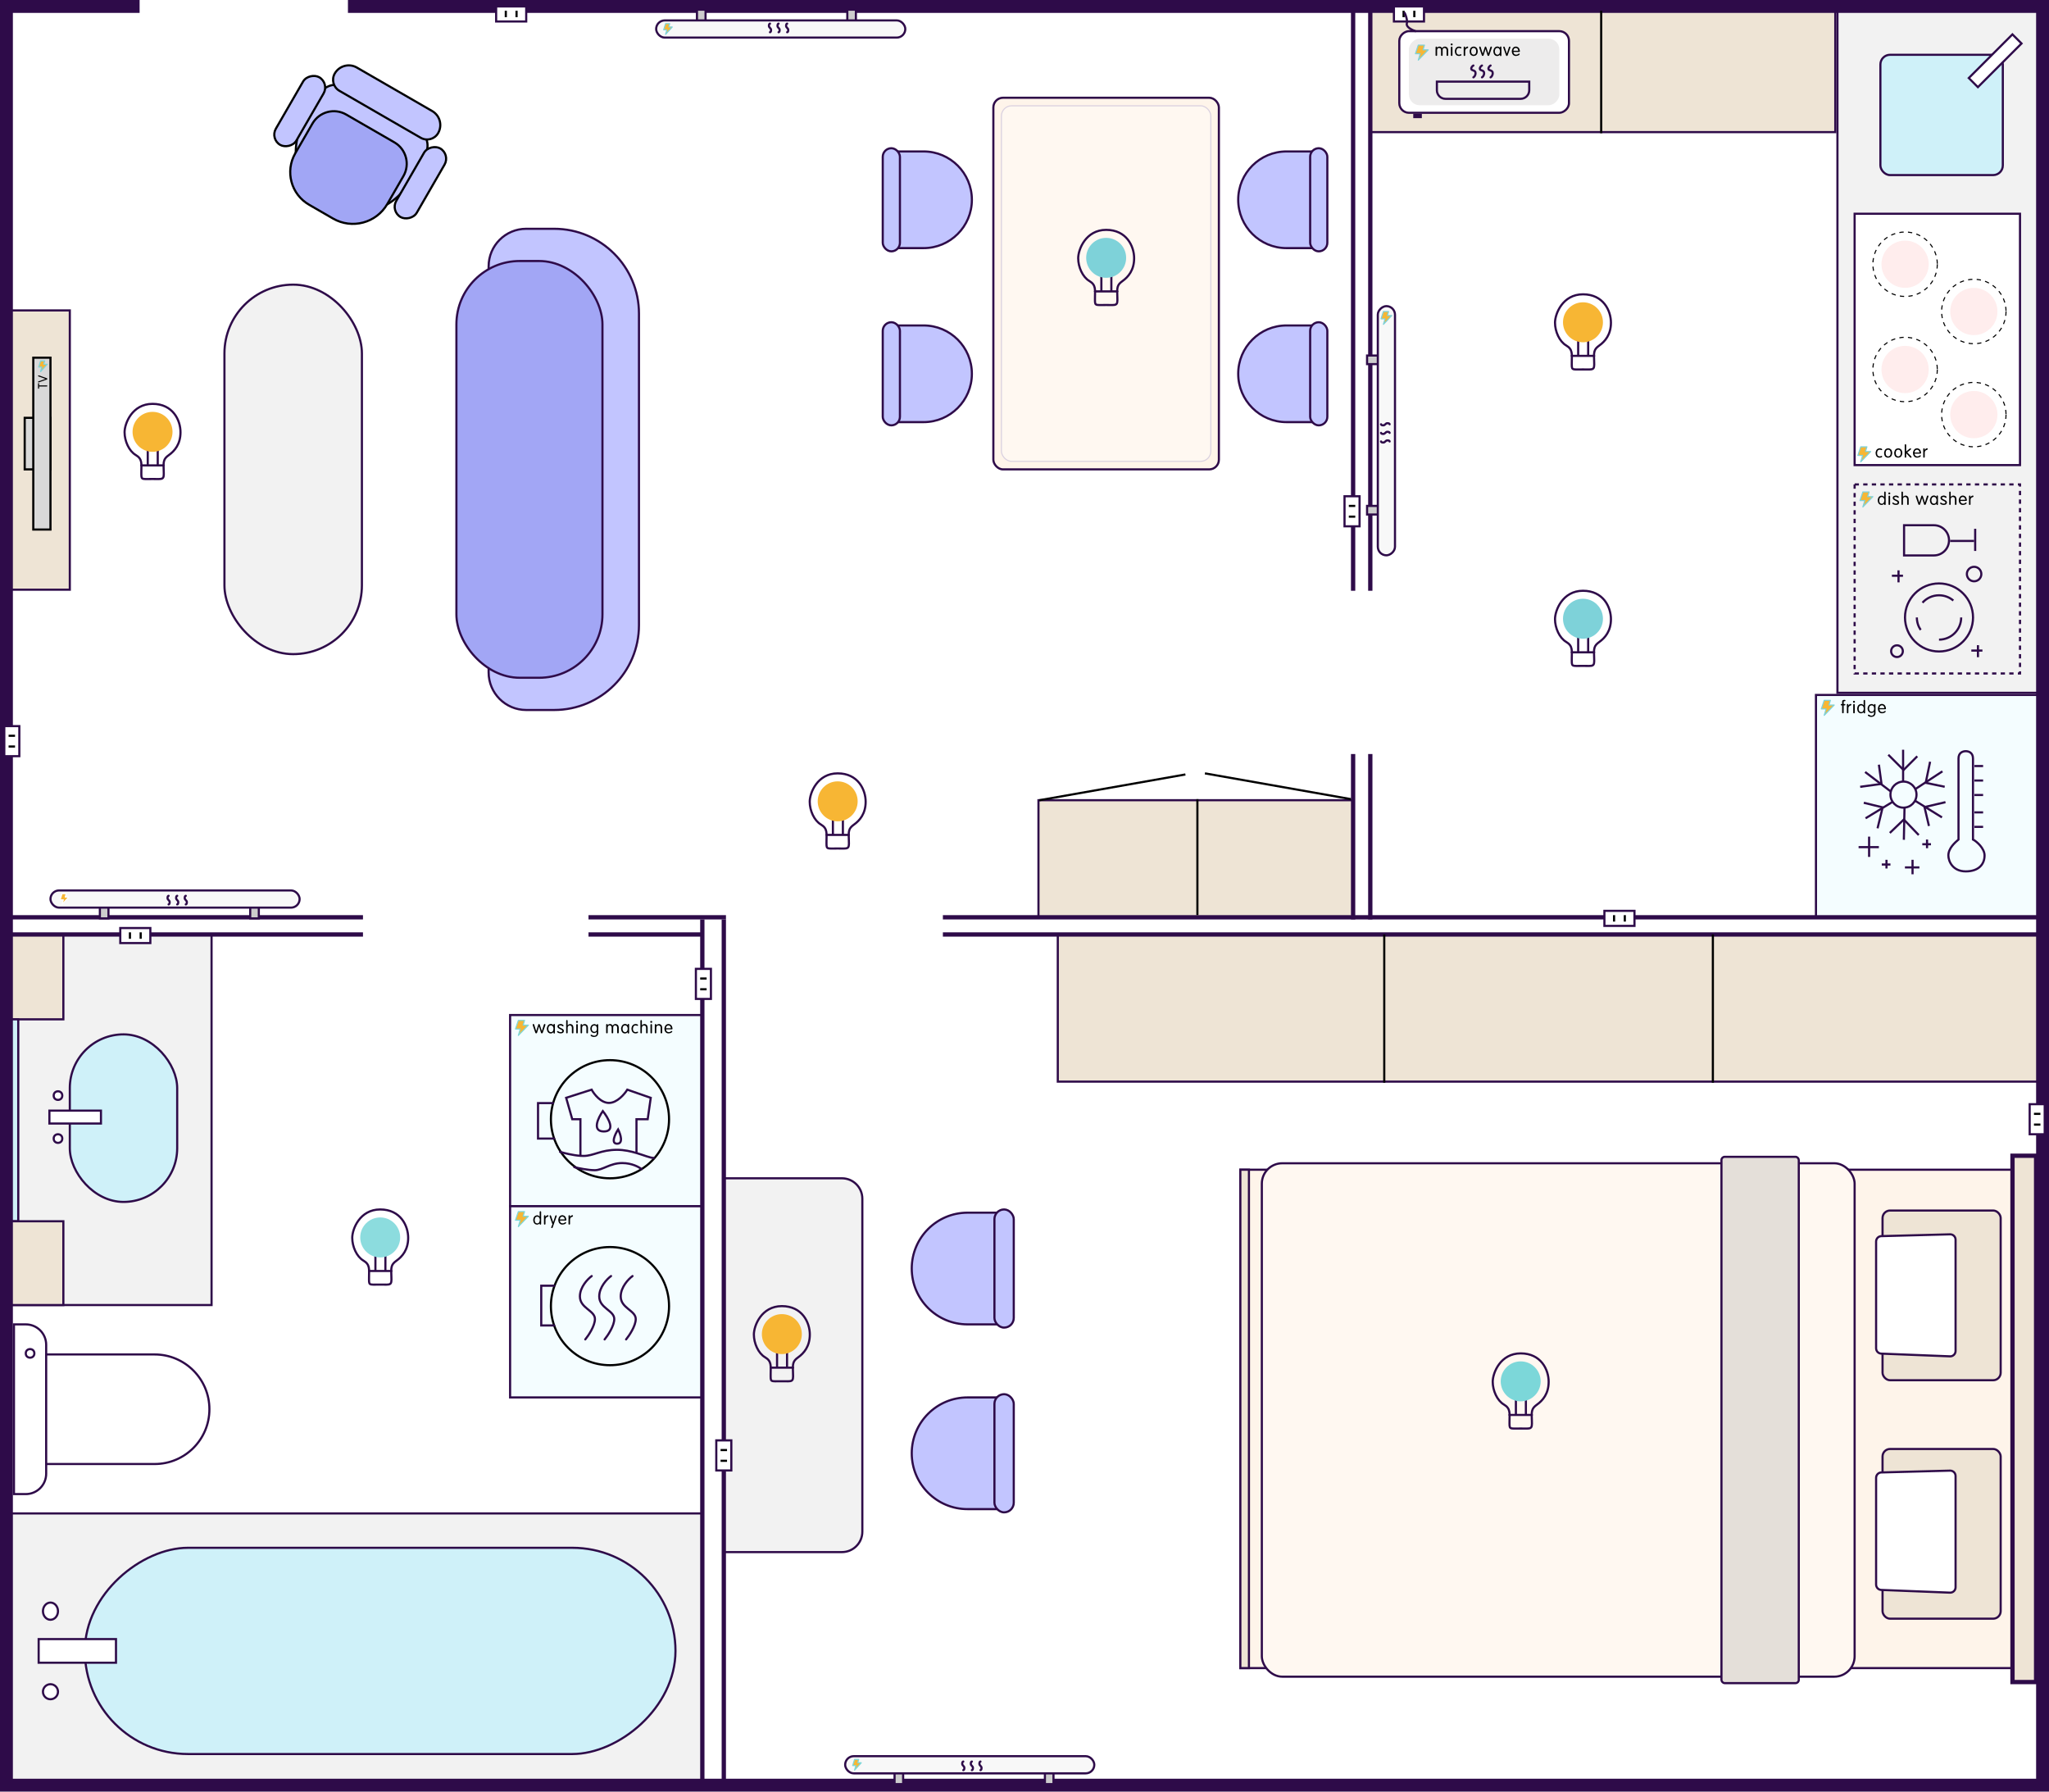 <svg width="954" height="834" viewBox="0 0 954 834" fill="none" xmlns="http://www.w3.org/2000/svg">
<g id="apartment">
<path id="Rectangle 74" d="M65 3H3V831H951V3H162" stroke="#2E0B49" stroke-width="6"/>
<g id="Group 106">
<rect id="Rectangle 134" x="952" y="514" width="14" height="7" transform="rotate(90 952 514)" fill="white" stroke="#2E0B49"/>
<line id="Line 34" x1="950" y1="518.5" x2="947" y2="518.5" stroke="black"/>
<line id="Line 35" x1="950" y1="523.5" x2="947" y2="523.5" stroke="black"/>
</g>
<line id="Line 15" x1="439" y1="427" x2="951" y2="427" stroke="#2E0B49" stroke-width="2"/>
<line id="Line 26" x1="439" y1="435" x2="951" y2="435" stroke="#2E0B49" stroke-width="2"/>
<line id="Line 21" x1="3" y1="427" x2="169" y2="427" stroke="#2E0B49" stroke-width="2"/>
<line id="Line 22" x1="274" y1="427" x2="338" y2="427" stroke="#2E0B49" stroke-width="2"/>
<line id="Line 24" x1="3" y1="435" x2="169" y2="435" stroke="#2E0B49" stroke-width="2"/>
<line id="Line 25" x1="274" y1="435" x2="327" y2="435" stroke="#2E0B49" stroke-width="2"/>
<line id="Line 16" x1="630" y1="3" x2="630" y2="275" stroke="#2E0B49" stroke-width="2"/>
<line id="Line 19" x1="638" y1="3" x2="638" y2="275" stroke="#2E0B49" stroke-width="2"/>
<line id="Line 18" x1="630" y1="351" x2="630" y2="428" stroke="#2E0B49" stroke-width="2"/>
<line id="Line 20" x1="638" y1="351" x2="638" y2="428" stroke="#2E0B49" stroke-width="2"/>
<line id="Line 17" x1="327" y1="428" x2="327" y2="831" stroke="#2E0B49" stroke-width="2"/>
<g id="Group 107">
<rect id="Rectangle 134_2" x="331" y="451" width="14" height="7" transform="rotate(90 331 451)" fill="white" stroke="#2E0B49"/>
<line id="Line 34_2" x1="329" y1="455.5" x2="326" y2="455.5" stroke="black"/>
<line id="Line 35_2" x1="329" y1="460.5" x2="326" y2="460.5" stroke="black"/>
</g>
<line id="Line 23" x1="337" y1="428" x2="337" y2="831" stroke="#2E0B49" stroke-width="2"/>
<rect id="Rectangle 91" x="104.5" y="132.5" width="64" height="172" rx="32" fill="#F2F2F2" stroke="#2E0B49"/>
<path id="Rectangle 96" d="M337.5 548.5H392C397.247 548.5 401.5 552.753 401.5 558V713C401.5 718.247 397.247 722.5 392 722.5H337.5V548.5Z" fill="#F2F2F2" stroke="#2E0B49"/>
<path id="Rectangle 110" d="M5.5 435.5H98.5V607.5H5.5V435.5Z" fill="#F2F2F2" stroke="#2E0B49"/>
<path id="Rectangle 123" d="M237.5 472.5H326.5V561.5H237.5V472.5Z" fill="#F4FDFF" stroke="#2E0B49"/>
<path id="Rectangle 125" d="M845.5 323.5H948.5V426.5H845.5V323.5Z" fill="#F4FDFF" stroke="#2E0B49"/>
<path id="Rectangle 124" d="M237.5 561.5H326.5V650.5H237.5V561.5Z" fill="#F4FDFF" stroke="#2E0B49"/>
<path id="Rectangle 118" d="M5.5 704.5H326.5V828.5H5.5V704.5Z" fill="#F2F2F2" stroke="#2E0B49"/>
<path id="Rectangle 127" d="M855.5 5.5H948.5V322.5H855.5V5.5Z" fill="#F2F2F2" stroke="#2E0B49"/>
<rect id="Rectangle 89" x="483.5" y="372.5" width="146" height="54" fill="#EEE4D5" stroke="#2E0B49"/>
<rect id="Rectangle 115" x="5.5" y="435.5" width="24" height="39" fill="#EEE4D5" stroke="#2E0B49"/>
<rect id="Rectangle 117" x="5.5" y="474.5" width="3" height="94" fill="#CFF1F9" stroke="#2E0B49"/>
<rect id="Rectangle 116" x="5.5" y="568.5" width="24" height="39" fill="#EEE4D5" stroke="#2E0B49"/>
<path id="Rectangle 121" d="M6.5 616.5H12C17.247 616.5 21.5 620.753 21.5 626V686C21.5 691.247 17.247 695.5 12 695.5H6.5V616.5Z" fill="white" stroke="#2E0B49"/>
<path id="Rectangle 122" d="M21.5 630.5H72C86.083 630.5 97.5 641.917 97.5 656C97.5 670.083 86.083 681.5 72 681.5H21.5V630.5Z" fill="white" stroke="#2E0B49"/>
<rect id="Rectangle 95" x="492.5" y="435.5" width="456" height="68" fill="#EEE4D5" stroke="#2E0B49"/>
<rect id="Rectangle 126" x="638.5" y="5.5" width="216" height="56" fill="#EEE4D5" stroke="#2E0B49"/>
<rect id="Rectangle 90" x="5.5" y="144.5" width="27" height="130" fill="#EEE4D5" stroke="#2E0B49"/>
<path id="Rectangle 76" d="M197.954 71.858L190.411 84.923C182.612 98.43 165.341 103.058 151.834 95.259C138.327 87.461 133.699 70.19 141.498 56.683L149.041 43.618C151.323 39.664 156.378 38.31 160.331 40.592L194.929 60.567C198.882 62.849 200.236 67.904 197.954 71.858Z" fill="#C2C5FF" stroke="black"/>
<path id="Rectangle 94" d="M187.829 81.976L180.33 94.964C175.222 103.812 163.907 106.844 155.059 101.735L143.877 95.28C135.507 90.447 132.64 79.744 137.472 71.374L145.47 57.521C148.646 52.02 155.679 50.136 161.18 53.311L183.619 66.267C189.12 69.443 191.004 76.476 187.829 81.976Z" fill="#A1A6F5" stroke="black"/>
<path id="Rectangle 97" d="M466 616.5L450.5 616.5C436.141 616.5 424.5 604.859 424.5 590.5C424.5 576.141 436.141 564.5 450.5 564.5L466 564.5C468.485 564.5 470.5 566.515 470.5 569L470.5 612C470.5 614.485 468.485 616.5 466 616.5Z" fill="#C2C5FF" stroke="#2E0B49"/>
<path id="Rectangle 113" d="M466 702.5L450.5 702.5C436.141 702.5 424.5 690.859 424.5 676.5C424.5 662.141 436.141 650.5 450.5 650.5L466 650.5C468.485 650.5 470.5 652.515 470.5 655L470.5 698C470.5 700.485 468.485 702.5 466 702.5Z" fill="#C2C5FF" stroke="#2E0B49"/>
<rect id="Rectangle 77" x="209.737" y="71.852" width="36.888" height="11.034" rx="5.517" transform="rotate(120 209.737 71.852)" fill="#C2C5FF" stroke="black"/>
<rect id="Rectangle 78" x="153.415" y="38.722" width="36.351" height="11.034" rx="5.517" transform="rotate(120 153.415 38.722)" fill="#C2C5FF" stroke="black"/>
<path id="Rectangle 79" d="M195.903 64.144L158.037 42.282C155.206 40.648 154.237 37.028 155.871 34.198C157.948 30.6 162.549 29.367 166.147 31.444L201.234 51.702C204.832 53.779 206.065 58.38 203.987 61.978C202.353 64.808 198.734 65.778 195.903 64.144Z" fill="#C2C5FF" stroke="black"/>
<g id="table">
<rect id="Rectangle 75" x="462.5" y="45.5" width="105" height="173" rx="4.5" fill="#FEF4EA" stroke="#2E0B49"/>
<rect id="Rectangle 88" x="466.25" y="49.25" width="97.5" height="165.5" rx="4.75" fill="#FFF8F1" stroke="#DAD1E0" stroke-width="0.5"/>
<path id="Rectangle 80" d="M417 70.5H430C442.426 70.5 452.5 80.574 452.5 93C452.5 105.426 442.426 115.5 430 115.5H417C414.515 115.5 412.5 113.485 412.5 111V75C412.5 72.515 414.515 70.5 417 70.5Z" fill="#C2C5FF" stroke="#2E0B49"/>
<path id="Rectangle 84" d="M612 196.5L599 196.5C586.574 196.5 576.5 186.426 576.5 174C576.5 161.574 586.574 151.5 599 151.5L612 151.5C614.485 151.5 616.5 153.515 616.5 156L616.5 192C616.5 194.485 614.485 196.5 612 196.5Z" fill="#C2C5FF" stroke="#2E0B49"/>
<path id="Rectangle 82" d="M417 151.5H430C442.426 151.5 452.5 161.574 452.5 174C452.5 186.426 442.426 196.5 430 196.5H417C414.515 196.5 412.5 194.485 412.5 192V156C412.5 153.515 414.515 151.5 417 151.5Z" fill="#C2C5FF" stroke="#2E0B49"/>
<path id="Rectangle 85" d="M612 115.5L599 115.5C586.574 115.5 576.5 105.426 576.5 93C576.5 80.574 586.574 70.5 599 70.5L612 70.5C614.485 70.5 616.5 72.515 616.5 75L616.5 111C616.5 113.485 614.485 115.5 612 115.5Z" fill="#C2C5FF" stroke="#2E0B49"/>
<rect id="Rectangle 81" x="411" y="69" width="8" height="48" rx="4" fill="#C2C5FF" stroke="#2E0B49"/>
<rect id="Rectangle 86" x="618" y="198" width="8" height="48" rx="4" transform="rotate(-180 618 198)" fill="#C2C5FF" stroke="#2E0B49"/>
<rect id="Rectangle 83" x="411" y="150" width="8" height="48" rx="4" fill="#C2C5FF" stroke="#2E0B49"/>
<rect id="Rectangle 87" x="618" y="117" width="8" height="48" rx="4" transform="rotate(-180 618 117)" fill="#C2C5FF" stroke="#2E0B49"/>
</g>
<rect id="Rectangle 98" x="472" y="618" width="9" height="55" rx="4.5" transform="rotate(-180 472 618)" fill="#C2C5FF" stroke="#2E0B49"/>
<rect id="Rectangle 114" x="472" y="704" width="9" height="55" rx="4.5" transform="rotate(-180 472 704)" fill="#C2C5FF" stroke="#2E0B49"/>
<line id="Line 27" x1="483.913" y1="372.508" x2="551.913" y2="360.508" stroke="black"/>
<path id="Line 28" d="M629 372L561 360" stroke="black"/>
<line id="Line 29" x1="557.5" y1="372" x2="557.5" y2="426" stroke="black"/>
<line id="Line 30" x1="644.5" y1="435" x2="644.5" y2="504" stroke="black"/>
<line id="Line 32" x1="745.5" y1="5" x2="745.5" y2="62" stroke="black"/>
<line id="Line 31" x1="797.5" y1="435" x2="797.5" y2="504" stroke="black"/>
<g id="sofa">
<path id="Rectangle 92" d="M245 106.5H258C279.815 106.5 297.5 124.185 297.5 146V291C297.5 312.815 279.815 330.5 258 330.5H245C235.335 330.5 227.5 322.665 227.5 313V124C227.5 114.335 235.335 106.5 245 106.5Z" fill="#C2C5FF" stroke="#2E0B49"/>
<rect id="Rectangle 93" x="212.5" y="121.5" width="68" height="194" rx="29.5" fill="#A2A6F5" stroke="#2E0B49"/>
</g>
<rect id="Rectangle 101" x="577.5" y="544.5" width="371" height="232" fill="#FEF4EA" stroke="#2E0B49"/>
<rect id="Rectangle 102" x="937" y="538" width="11" height="245" fill="#EEE4D5" stroke="#2E0B49" stroke-width="2"/>
<rect id="Rectangle 103" x="577.5" y="544.5" width="4" height="232" fill="#EEE4D5" stroke="#2E0B49"/>
<rect id="Rectangle 104" x="876.5" y="563.5" width="55" height="79" rx="3.5" fill="#EEE4D5" stroke="#2E0B49"/>
<path id="Rectangle 106" d="M875.934 575.423L907.934 574.581C909.34 574.544 910.5 575.674 910.5 577.08V628.879C910.5 630.299 909.32 631.433 907.901 631.377L875.901 630.114C874.56 630.061 873.5 628.958 873.5 627.616V577.922C873.5 576.567 874.58 575.459 875.934 575.423Z" fill="white" stroke="#2E0B49"/>
<rect id="Rectangle 105" x="876.5" y="674.5" width="55" height="79" rx="3.5" fill="#EEE4D5" stroke="#2E0B49"/>
<path id="Rectangle 107" d="M875.934 685.423L907.934 684.581C909.34 684.544 910.5 685.674 910.5 687.08V738.879C910.5 740.299 909.32 741.433 907.901 741.377L875.901 740.114C874.56 740.061 873.5 738.958 873.5 737.616V687.922C873.5 686.567 874.58 685.459 875.934 685.423Z" fill="white" stroke="#2E0B49"/>
<rect id="Rectangle 108" x="587.5" y="541.5" width="276" height="239" rx="9.5" fill="#FFF8F1" stroke="#2E0B49"/>
<rect id="Rectangle 109" x="801.5" y="538.5" width="36" height="245" rx="1.5" fill="#E4DFD9" stroke="#2E0B49"/>
<rect id="Rectangle 111" x="32.5" y="481.5" width="50" height="78" rx="25" fill="#CFF1F9" stroke="#2E0B49"/>
<rect id="Rectangle 130" x="875.5" y="25.5" width="57" height="56" rx="4.5" fill="#CFF1F9" stroke="#2E0B49"/>
<rect id="Rectangle 119" x="314.5" y="720.5" width="96" height="275" rx="48" transform="rotate(90 314.5 720.5)" fill="#CFF1F9" stroke="#2E0B49"/>
<rect id="Rectangle 112" x="23" y="517" width="24" height="6" fill="white" stroke="#2E0B49"/>
<rect id="Rectangle 131" x="916.648" y="36.323" width="28.741" height="6" transform="rotate(-45 916.648 36.323)" fill="white" stroke="#2E0B49"/>
<rect id="Rectangle 120" x="18" y="763" width="36" height="11" fill="white" stroke="#2E0B49"/>
<circle id="Ellipse 182" cx="27" cy="510" r="2" fill="white" stroke="#2E0B49"/>
<ellipse id="Ellipse 184" cx="23.5" cy="750" rx="3.5" ry="4" fill="white" stroke="#2E0B49"/>
<circle id="Ellipse 183" cx="27" cy="530" r="2" fill="white" stroke="#2E0B49"/>
<circle id="Ellipse 186" cx="14" cy="630" r="2" fill="white" stroke="#2E0B49"/>
<circle id="Ellipse 185" cx="23.5" cy="787.5" r="3.5" fill="white" stroke="#2E0B49"/>
<rect id="Rectangle 128" x="863.5" y="99.5" width="77" height="117" fill="white" stroke="#2E0B49"/>
<rect id="Rectangle 132" x="651.5" y="52.5" width="38" height="79" rx="4.5" transform="rotate(-90 651.5 52.5)" fill="white" stroke="#2E0B49"/>
<rect id="Rectangle 133" x="656" y="49" width="31" height="70" rx="5" transform="rotate(-90 656 49)" fill="#EDECEC"/>
<rect id="Rectangle 129" x="863.5" y="225.5" width="77" height="88" stroke="#2E0B49" stroke-dasharray="2 2"/>
<circle id="Ellipse 187" cx="887" cy="123" r="15" stroke="black" stroke-width="0.5" stroke-dasharray="2 2"/>
<circle id="Ellipse 189" cx="887" cy="172" r="15" stroke="black" stroke-width="0.5" stroke-dasharray="2 2"/>
<circle id="Ellipse 188" cx="919" cy="145" r="15" stroke="black" stroke-width="0.5" stroke-dasharray="2 2"/>
<circle id="Ellipse 190" cx="919" cy="193" r="15" stroke="black" stroke-width="0.5" stroke-dasharray="2 2"/>
<circle id="Ellipse 191" cx="887" cy="123" r="11" fill="#FFEDED"/>
<circle id="Ellipse 192" cx="919" cy="145" r="11" fill="#FFEDED"/>
<circle id="Ellipse 193" cx="887" cy="172" r="11" fill="#FFEDED"/>
<circle id="Ellipse 194" cx="919" cy="193" r="11" fill="#FFEDED"/>
<line id="Line 33" x1="660" y1="53" x2="660" y2="55" stroke="#2E0B49" stroke-width="4"/>
<g id="Group 99">
<rect id="Rectangle 134_3" x="231" y="3" width="14" height="7" fill="white" stroke="#2E0B49"/>
<line id="Line 34_3" x1="235.5" y1="5" x2="235.5" y2="8" stroke="black"/>
<line id="Line 35_3" x1="240.5" y1="5" x2="240.5" y2="8" stroke="black"/>
</g>
<g id="Group 102">
<rect id="Rectangle 134_4" x="649" y="3" width="14" height="7" fill="white" stroke="#2E0B49"/>
<line id="Line 34_4" x1="653.5" y1="5" x2="653.5" y2="8" stroke="black"/>
<line id="Line 35_4" x1="658.5" y1="5" x2="658.5" y2="8" stroke="black"/>
</g>
<g id="Group 100">
<rect id="Rectangle 134_5" x="9" y="338" width="14" height="7" transform="rotate(90 9 338)" fill="white" stroke="#2E0B49"/>
<line id="Line 34_5" x1="7" y1="342.5" x2="4" y2="342.5" stroke="black"/>
<line id="Line 35_5" x1="7" y1="347.5" x2="4" y2="347.5" stroke="black"/>
</g>
<g id="Group 101">
<rect id="Rectangle 134_6" x="56" y="432" width="14" height="7" fill="white" stroke="#2E0B49"/>
<line id="Line 34_6" x1="60.5" y1="434" x2="60.5" y2="437" stroke="black"/>
<line id="Line 35_6" x1="65.5" y1="434" x2="65.5" y2="437" stroke="black"/>
</g>
<path id="Vector 74" d="M659 14.5C657.5 14 654.6 12.6 655 11C655.4 9.4 654.5 7 654 6" stroke="#2E0B49" stroke-linecap="round"/>
<g id="Group 103">
<rect id="Rectangle 134_7" x="747" y="424" width="14" height="7" fill="white" stroke="#2E0B49"/>
<line id="Line 34_7" x1="751.5" y1="426" x2="751.5" y2="429" stroke="black"/>
<line id="Line 35_7" x1="756.5" y1="426" x2="756.5" y2="429" stroke="black"/>
</g>
<g id="Group 104">
<rect id="Rectangle 134_8" x="340.5" y="670.5" width="14" height="7" transform="rotate(90 340.5 670.5)" fill="white" stroke="#2E0B49"/>
<line id="Line 34_8" x1="338.5" y1="675" x2="335.5" y2="675" stroke="black"/>
<line id="Line 35_8" x1="338.5" y1="680" x2="335.5" y2="680" stroke="black"/>
</g>
<g id="Group 105">
<rect id="Rectangle 134_9" x="633" y="231" width="14" height="7" transform="rotate(90 633 231)" fill="white" stroke="#2E0B49"/>
<line id="Line 34_9" x1="631" y1="235.5" x2="628" y2="235.5" stroke="black"/>
<line id="Line 35_9" x1="631" y1="240.5" x2="628" y2="240.5" stroke="black"/>
</g>
<rect id="Rectangle 136" x="11.5" y="194.5" width="12" height="24" fill="#D9D9D9" stroke="black"/>
<rect id="Rectangle 135" x="15.5" y="166.5" width="8" height="80" fill="#D9D9D9" stroke="black"/>
<g id="Group 109">
<rect id="Rectangle 138" x="324.5" y="4.5" width="4" height="9" fill="#CDCDCD" stroke="#2E0B49"/>
<rect id="Rectangle 139" x="394.5" y="4.5" width="4" height="9" fill="#CDCDCD" stroke="#2E0B49"/>
<rect id="Rectangle 137" x="305.5" y="9.5" width="116" height="8" rx="4" fill="#F8F8F8" stroke="#2E0B49"/>
<g id="Group 108">
<path id="Vector 75" d="M358.5 11C358.333 11 358 11.2 358 12C358 13 359 13 359 14C359 14.8 358.667 15 358.5 15" stroke="#2E0B49" stroke-linecap="round"/>
<path id="Vector 76" d="M362.5 11C362.333 11 362 11.2 362 12C362 13 363 13 363 14C363 14.8 362.667 15 362.5 15" stroke="#2E0B49" stroke-linecap="round"/>
<path id="Vector 77" d="M366.5 11C366.333 11 366 11.2 366 12C366 13 367 13 367 14C367 14.8 366.667 15 366.5 15" stroke="#2E0B49" stroke-linecap="round"/>
</g>
</g>
<g id="Group 110">
<rect id="Rectangle 138_2" x="120.5" y="427.5" width="4" height="9" transform="rotate(-180 120.5 427.5)" fill="#CDCDCD" stroke="#2E0B49"/>
<rect id="Rectangle 139_2" x="50.5" y="427.5" width="4" height="9" transform="rotate(-180 50.5 427.5)" fill="#CDCDCD" stroke="#2E0B49"/>
<rect id="Rectangle 137_2" x="139.5" y="422.5" width="116" height="8" rx="4" transform="rotate(-180 139.5 422.5)" fill="#F8F8F8" stroke="#2E0B49"/>
<g id="Group 108_2">
<path id="Vector 75_2" d="M86.5 421C86.667 421 87 420.8 87 420C87 419 86 419 86 418C86 417.2 86.333 417 86.5 417" stroke="#2E0B49" stroke-linecap="round"/>
<path id="Vector 76_2" d="M82.5 421C82.667 421 83 420.8 83 420C83 419 82 419 82 418C82 417.2 82.333 417 82.5 417" stroke="#2E0B49" stroke-linecap="round"/>
<path id="Vector 77_2" d="M78.5 421C78.667 421 79 420.8 79 420C79 419 78 419 78 418C78 417.2 78.333 417 78.5 417" stroke="#2E0B49" stroke-linecap="round"/>
</g>
</g>
<g id="Group 112">
<rect id="Rectangle 138_3" x="490.5" y="830.5" width="4" height="9" transform="rotate(-180 490.5 830.5)" fill="#CDCDCD" stroke="#2E0B49"/>
<rect id="Rectangle 139_3" x="420.5" y="830.5" width="4" height="9" transform="rotate(-180 420.5 830.5)" fill="#CDCDCD" stroke="#2E0B49"/>
<rect id="Rectangle 137_3" x="509.5" y="825.5" width="116" height="8" rx="4" transform="rotate(-180 509.5 825.5)" fill="#F8F8F8" stroke="#2E0B49"/>
<g id="Group 108_3">
<path id="Vector 75_3" d="M456.5 824C456.667 824 457 823.8 457 823C457 822 456 822 456 821C456 820.2 456.333 820 456.5 820" stroke="#2E0B49" stroke-linecap="round"/>
<path id="Vector 76_3" d="M452.5 824C452.667 824 453 823.8 453 823C453 822 452 822 452 821C452 820.2 452.333 820 452.5 820" stroke="#2E0B49" stroke-linecap="round"/>
<path id="Vector 77_3" d="M448.5 824C448.667 824 449 823.8 449 823C449 822 448 822 448 821C448 820.2 448.333 820 448.5 820" stroke="#2E0B49" stroke-linecap="round"/>
</g>
</g>
<g id="Group 111">
<rect id="Rectangle 138_4" x="636.5" y="239.5" width="4" height="9" transform="rotate(-90 636.5 239.5)" fill="#CDCDCD" stroke="#2E0B49"/>
<rect id="Rectangle 139_4" x="636.5" y="169.5" width="4" height="9" transform="rotate(-90 636.5 169.5)" fill="#CDCDCD" stroke="#2E0B49"/>
<rect id="Rectangle 137_4" x="641.5" y="258.5" width="116" height="8" rx="4" transform="rotate(-90 641.5 258.5)" fill="#F8F8F8" stroke="#2E0B49"/>
<g id="Group 108_4">
<path id="Vector 75_4" d="M643 205.5C643 205.667 643.2 206 644 206C645 206 645 205 646 205C646.8 205 647 205.333 647 205.5" stroke="#2E0B49" stroke-linecap="round"/>
<path id="Vector 76_4" d="M643 201.5C643 201.667 643.2 202 644 202C645 202 645 201 646 201C646.8 201 647 201.333 647 201.5" stroke="#2E0B49" stroke-linecap="round"/>
<path id="Vector 77_4" d="M643 197.5C643 197.667 643.2 198 644 198C645 198 645 197 646 197C646.8 197 647 197.333 647 197.5" stroke="#2E0B49" stroke-linecap="round"/>
</g>
</g>
<path id="Vector 49" d="M20.815 168H18.889L18 170.857H19.482L18.889 173L22 169.571H20.37L20.815 168Z" fill="#F7B634" stroke="#7ED2D9" stroke-width="0.5" stroke-linecap="round" stroke-linejoin="round"/>
<path id="Vector 75_5" d="M30.815 416H28.889L28 418.857H29.482L28.889 421L32 417.571H30.37L30.815 416Z" fill="#F7B634" stroke="white" stroke-width="0.5" stroke-linecap="round" stroke-linejoin="round"/>
<path id="Vector 76_5" d="M244.222 475H241.333L240 479H242.222L241.333 482L246 477.2H243.556L244.222 475Z" fill="#F7B634" stroke="#7CD7D9" stroke-width="0.5" stroke-linecap="round" stroke-linejoin="round"/>
<path id="Vector 77_5" d="M244.222 564H241.333L240 568H242.222L241.333 571L246 566.2H243.556L244.222 564Z" fill="#F7B634" stroke="#7CD7D9" stroke-width="0.5" stroke-linecap="round" stroke-linejoin="round"/>
<path id="Vector 78" d="M399.815 819H397.889L397 821.857H398.481L397.889 824L401 820.571H399.37L399.815 819Z" fill="#F7B634" stroke="#7CD7D9" stroke-width="0.5" stroke-linecap="round" stroke-linejoin="round"/>
<path id="Vector 79" d="M852.222 326H849.333L848 330H850.222L849.333 333L854 328.2H851.556L852.222 326Z" fill="#F7B634" stroke="#7ED2D9" stroke-width="0.5" stroke-linecap="round" stroke-linejoin="round"/>
<path id="Vector 80" d="M870.222 229H867.333L866 233H868.222L867.333 236L872 231.2H869.556L870.222 229Z" fill="#F7B634" stroke="#7ED2D9" stroke-width="0.5" stroke-linecap="round" stroke-linejoin="round"/>
<path id="Vector 82" d="M663.222 21H660.333L659 25H661.222L660.333 28L665 23.2H662.556L663.222 21Z" fill="#F7B634" stroke="#7ED2D9" stroke-width="0.5" stroke-linecap="round" stroke-linejoin="round"/>
<path id="Vector 83" d="M646.519 145H644.111L643 148.429H644.852L644.111 151L648 146.886H645.963L646.519 145Z" fill="#F7B634" stroke="#7ED2D9" stroke-width="0.5" stroke-linecap="round" stroke-linejoin="round"/>
<path id="Vector 84" d="M311.815 11H309.889L309 13.857H310.481L309.889 16L313 12.571H311.37L311.815 11Z" fill="#F7B634" stroke="#7ED2D9" stroke-width="0.5" stroke-linecap="round" stroke-linejoin="round"/>
<path id="Vector 81" d="M869.222 208H866.333L865 212H867.222L866.333 215L871 210.2H868.556L869.222 208Z" fill="#F7B634" stroke="#7ED2D9" stroke-width="0.5" stroke-linecap="round" stroke-linejoin="round"/>
<g id="living-room-lamp3">
<g id="Group 33">
<path id="Vector 33" d="M76.231 219.44C76.417 223.532 75.859 222.974 71.022 222.974C65.441 222.974 65.813 223.532 65.813 219.44C65.813 215.905 66.371 213.673 63.209 211.812C60.046 209.952 58 205.301 58 201.208C58 197.116 61.535 188 71.022 188C80.51 188 84.045 195.627 84.045 201.208C84.045 206.789 81.254 209.952 78.65 211.812C76.045 213.673 76.02 214.794 76.231 219.44Z" stroke="#2E0B49" stroke-linecap="round" stroke-linejoin="round"/>
<path id="Vector 34" d="M68.79 216.649V209.021L65.999 201.208H67.674L69.162 203.068C69.348 202.324 69.943 200.836 70.836 200.836C71.729 200.836 72.573 202.324 72.883 203.068L74.371 200.836H76.231L73.441 208.649V216.649M65.814 216.649H76.231" stroke="#2E0B49" stroke-linecap="round" stroke-linejoin="round"/>
</g>
<g id="Ellipse 195" style="mix-blend-mode:hard-light" filter="url(#filter0_f_43_2)">
<circle cx="71.022" cy="201.022" r="9.302" fill="#F7B634"/>
</g>
</g>
<g id="living-room-lamp2">
<g id="Group 33_2">
<path id="Vector 33_2" d="M520.231 138.44C520.417 142.532 519.859 141.974 515.022 141.974C509.441 141.974 509.813 142.532 509.813 138.44C509.813 134.905 510.372 132.673 507.209 130.812C504.046 128.952 502 124.301 502 120.208C502 116.116 505.535 107 515.022 107C524.51 107 528.045 114.627 528.045 120.208C528.045 125.789 525.254 128.952 522.65 130.812C520.045 132.673 520.02 133.794 520.231 138.44Z" stroke="#2E0B49" stroke-linecap="round" stroke-linejoin="round"/>
<path id="Vector 34_2" d="M512.79 135.649V128.021L510 120.208H511.674L513.162 122.068C513.348 121.324 513.943 119.836 514.836 119.836C515.729 119.836 516.573 121.324 516.883 122.068L518.371 119.836H520.231L517.441 127.649V135.649M509.813 135.649H520.231" stroke="#2E0B49" stroke-linecap="round" stroke-linejoin="round"/>
</g>
<g id="Ellipse 195_2" style="mix-blend-mode:hard-light" filter="url(#filter1_f_43_2)">
<circle cx="515.022" cy="120.022" r="9.302" fill="#7ED2D9"/>
</g>
</g>
<g id="living-room-lamp1">
<g id="Group 33_3">
<path id="Vector 33_3" d="M395.231 391.44C395.417 395.532 394.859 394.974 390.022 394.974C384.441 394.974 384.813 395.532 384.813 391.44C384.813 387.905 385.372 385.673 382.209 383.812C379.046 381.952 377 377.301 377 373.208C377 369.116 380.535 360 390.022 360C399.51 360 403.045 367.627 403.045 373.208C403.045 378.789 400.254 381.952 397.65 383.812C395.045 385.673 395.02 386.794 395.231 391.44Z" stroke="#2E0B49" stroke-linecap="round" stroke-linejoin="round"/>
<path id="Vector 34_3" d="M387.79 388.649V381.021L385 373.208H386.674L388.162 375.068C388.348 374.324 388.943 372.836 389.836 372.836C390.729 372.836 391.573 374.324 391.883 375.068L393.371 372.836H395.231L392.441 380.649V388.649M384.813 388.649H395.231" stroke="#2E0B49" stroke-linecap="round" stroke-linejoin="round"/>
</g>
<g id="Ellipse 195_3" style="mix-blend-mode:hard-light" filter="url(#filter2_f_43_2)">
<circle cx="390.022" cy="373.022" r="9.302" fill="#F7B634"/>
</g>
</g>
<g id="kitchen-lamp2">
<g id="Group 33_4">
<path id="Vector 33_4" d="M742.231 168.44C742.417 172.532 741.859 171.974 737.022 171.974C731.441 171.974 731.813 172.532 731.813 168.44C731.813 164.905 732.372 162.673 729.209 160.812C726.046 158.952 724 154.301 724 150.208C724 146.116 727.535 137 737.022 137C746.51 137 750.045 144.627 750.045 150.208C750.045 155.789 747.254 158.952 744.65 160.812C742.045 162.673 742.02 163.794 742.231 168.44Z" stroke="#2E0B49" stroke-linecap="round" stroke-linejoin="round"/>
<path id="Vector 34_4" d="M734.79 165.649V158.021L732 150.208H733.674L735.162 152.068C735.348 151.324 735.943 149.836 736.836 149.836C737.729 149.836 738.573 151.324 738.883 152.068L740.371 149.836H742.231L739.441 157.649V165.649M731.813 165.649H742.231" stroke="#2E0B49" stroke-linecap="round" stroke-linejoin="round"/>
</g>
<g id="Ellipse 195_4" style="mix-blend-mode:hard-light" filter="url(#filter3_f_43_2)">
<circle cx="737.022" cy="150.022" r="9.302" fill="#F7B634"/>
</g>
</g>
<g id="kitchen-lamp1">
<g id="Group 33_5">
<path id="Vector 33_5" d="M742.231 306.44C742.417 310.532 741.859 309.974 737.022 309.974C731.441 309.974 731.813 310.532 731.813 306.44C731.813 302.905 732.372 300.673 729.209 298.812C726.046 296.952 724 292.301 724 288.208C724 284.116 727.535 275 737.022 275C746.51 275 750.045 282.627 750.045 288.208C750.045 293.789 747.254 296.952 744.65 298.812C742.045 300.673 742.02 301.794 742.231 306.44Z" stroke="#2E0B49" stroke-linecap="round" stroke-linejoin="round"/>
<path id="Vector 34_5" d="M734.79 303.649V296.021L732 288.208H733.674L735.162 290.068C735.348 289.324 735.943 287.836 736.836 287.836C737.729 287.836 738.573 289.324 738.883 290.068L740.371 287.836H742.231L739.441 295.649V303.649M731.813 303.649H742.231" stroke="#2E0B49" stroke-linecap="round" stroke-linejoin="round"/>
</g>
<g id="Ellipse 195_5" style="mix-blend-mode:hard-light" filter="url(#filter4_f_43_2)">
<circle cx="737.022" cy="288.022" r="9.302" fill="#7ED2D9"/>
</g>
</g>
<g id="bedroom-lamp2">
<g id="Group 33_6">
<path id="Vector 33_6" d="M369.231 639.44C369.417 643.532 368.859 642.974 364.022 642.974C358.441 642.974 358.813 643.532 358.813 639.44C358.813 635.905 359.372 633.673 356.209 631.812C353.046 629.952 351 625.301 351 621.208C351 617.116 354.535 608 364.022 608C373.51 608 377.045 615.627 377.045 621.208C377.045 626.789 374.254 629.952 371.65 631.812C369.045 633.673 369.02 634.794 369.231 639.44Z" stroke="#2E0B49" stroke-linecap="round" stroke-linejoin="round"/>
<path id="Vector 34_6" d="M361.79 636.649V629.021L359 621.208H360.674L362.162 623.068C362.348 622.324 362.943 620.836 363.836 620.836C364.729 620.836 365.573 622.324 365.883 623.068L367.371 620.836H369.231L366.441 628.649V636.649M358.813 636.649H369.231" stroke="#2E0B49" stroke-linecap="round" stroke-linejoin="round"/>
</g>
<g id="Ellipse 195_6" style="mix-blend-mode:hard-light" filter="url(#filter5_f_43_2)">
<circle cx="364.022" cy="621.022" r="9.302" fill="#F7B634"/>
</g>
</g>
<g id="bedroom-lamp1">
<g id="Group 33_7">
<path id="Vector 33_7" d="M713.231 661.44C713.417 665.532 712.859 664.974 708.022 664.974C702.441 664.974 702.813 665.532 702.813 661.44C702.813 657.905 703.372 655.673 700.209 653.812C697.046 651.952 695 647.301 695 643.208C695 639.116 698.535 630 708.022 630C717.51 630 721.045 637.627 721.045 643.208C721.045 648.789 718.254 651.952 715.65 653.812C713.045 655.673 713.02 656.794 713.231 661.44Z" stroke="#2E0B49" stroke-linecap="round" stroke-linejoin="round"/>
<path id="Vector 34_7" d="M705.79 658.649V651.021L703 643.208H704.674L706.162 645.068C706.348 644.324 706.943 642.836 707.836 642.836C708.729 642.836 709.573 644.324 709.883 645.068L711.371 642.836H713.231L710.441 650.649V658.649M702.813 658.649H713.231" stroke="#2E0B49" stroke-linecap="round" stroke-linejoin="round"/>
</g>
<g id="Ellipse 195_7" style="mix-blend-mode:hard-light" filter="url(#filter6_f_43_2)">
<circle cx="708.022" cy="643.022" r="9.302" fill="#7CD7D9"/>
</g>
</g>
<g id="bathroom-lamp1">
<g id="Group 33_8">
<path id="Vector 33_8" d="M182.231 594.44C182.417 598.532 181.859 597.974 177.022 597.974C171.441 597.974 171.813 598.532 171.813 594.44C171.813 590.905 172.372 588.673 169.209 586.812C166.046 584.952 164 580.301 164 576.208C164 572.116 167.535 563 177.022 563C186.51 563 190.045 570.627 190.045 576.208C190.045 581.789 187.254 584.952 184.65 586.812C182.045 588.673 182.02 589.794 182.231 594.44Z" stroke="#2E0B49" stroke-linecap="round" stroke-linejoin="round"/>
<path id="Vector 34_8" d="M174.79 591.649V584.021L172 576.208H173.674L175.162 578.068C175.348 577.324 175.943 575.836 176.836 575.836C177.729 575.836 178.573 577.324 178.883 578.068L180.371 575.836H182.231L179.441 583.649V591.649M171.813 591.649H182.231" stroke="#2E0B49" stroke-linecap="round" stroke-linejoin="round"/>
</g>
<g id="Ellipse 195_8" style="mix-blend-mode:hard-light" filter="url(#filter7_f_43_2)">
<circle cx="177.022" cy="576.022" r="9.302" fill="#8CDCDE"/>
</g>
</g>
<path id="TV" d="M17.711 180.73L17.711 178.598C17.732 178.428 17.815 178.343 17.96 178.343C18.102 178.343 18.184 178.428 18.203 178.598L18.203 179.406L21.789 179.406C21.953 179.428 22.035 179.514 22.035 179.664C22.035 179.814 21.953 179.9 21.789 179.922L18.203 179.922L18.203 180.73C18.184 180.883 18.102 180.959 17.96 180.959C17.815 180.959 17.732 180.883 17.711 180.73ZM21.789 176.675L18.109 177.975C17.869 178.018 17.731 177.973 17.696 177.841C17.661 177.708 17.729 177.604 17.898 177.53L21.191 176.37L18.004 175.257C17.777 175.155 17.678 175.032 17.705 174.887C17.732 174.741 17.875 174.692 18.133 174.741L21.789 176.065C21.965 176.139 22.053 176.242 22.053 176.373C22.053 176.502 21.965 176.602 21.789 176.675Z" fill="black"/>
<path id="fridge" d="M858.406 328.344H858.859C859.01 328.336 859.107 328.296 859.148 328.223C859.19 328.147 859.208 328.089 859.203 328.047C859.177 327.898 859.122 327.809 859.039 327.777C858.958 327.743 858.898 327.729 858.859 327.734H858.406V326.703C858.417 326.562 858.462 326.477 858.543 326.445C858.626 326.414 858.674 326.401 858.688 326.406H858.859C859.055 326.398 859.174 326.355 859.219 326.277C859.263 326.197 859.279 326.135 859.266 326.094C859.161 325.865 859.026 325.76 858.859 325.781H858.625C858.188 325.799 857.917 325.917 857.812 326.133C857.711 326.349 857.669 326.57 857.688 326.797V327.734H857.391C857.211 327.747 857.105 327.797 857.074 327.883C857.046 327.966 857.036 328.021 857.047 328.047C857.042 328.19 857.086 328.277 857.18 328.309C857.276 328.34 857.346 328.352 857.391 328.344H857.688V331.719C857.698 331.87 857.749 331.961 857.84 331.992C857.931 332.023 857.995 332.036 858.031 332.031C858.195 332.021 858.299 331.977 858.344 331.898C858.391 331.82 858.411 331.76 858.406 331.719V328.344ZM859.892 331.734C859.903 331.885 859.952 331.977 860.041 332.008C860.129 332.039 860.194 332.052 860.236 332.047C860.392 332.036 860.492 331.992 860.537 331.914C860.581 331.836 860.601 331.776 860.595 331.734V329.672C860.634 329.177 860.792 328.845 861.068 328.676C861.347 328.507 861.507 328.427 861.548 328.438C861.757 328.385 861.883 328.31 861.927 328.211C861.974 328.109 861.994 328.023 861.986 327.953C861.939 327.727 861.814 327.633 861.611 327.672C861.301 327.732 861.06 327.868 860.888 328.082C860.716 328.293 860.629 328.411 860.627 328.438H860.595V328.047C860.569 327.883 860.512 327.779 860.423 327.734C860.338 327.688 860.275 327.667 860.236 327.672C860.069 327.698 859.968 327.758 859.931 327.852C859.897 327.943 859.884 328.008 859.892 328.047V331.734ZM863.566 328.062C863.537 327.898 863.476 327.794 863.382 327.75C863.291 327.703 863.232 327.682 863.206 327.688C863.032 327.716 862.926 327.78 862.89 327.879C862.853 327.975 862.839 328.036 862.847 328.062V331.734C862.86 331.885 862.916 331.977 863.015 332.008C863.114 332.039 863.178 332.052 863.206 332.047C863.363 332.034 863.463 331.986 863.507 331.902C863.551 331.819 863.571 331.763 863.566 331.734V328.062ZM862.753 326.672C862.761 326.956 862.917 327.107 863.222 327.125C863.493 327.107 863.639 326.956 863.659 326.672C863.652 326.401 863.495 326.255 863.191 326.234C862.912 326.255 862.766 326.401 862.753 326.672ZM867.755 329.922C867.684 330.667 867.496 331.124 867.188 331.293C866.884 331.462 866.682 331.531 866.583 331.5C866.031 331.443 865.684 331.22 865.544 330.832C865.406 330.441 865.351 330.138 865.38 329.922C865.44 329.193 865.613 328.74 865.899 328.562C866.186 328.383 866.414 328.31 866.583 328.344C867.117 328.422 867.451 328.66 867.587 329.059C867.725 329.457 867.781 329.745 867.755 329.922ZM867.692 331.75C867.7 331.901 867.744 331.992 867.825 332.023C867.908 332.055 867.979 332.068 868.036 332.062C868.187 332.055 868.283 332.014 868.325 331.941C868.367 331.868 868.385 331.805 868.38 331.75V326.188C868.356 326.023 868.304 325.919 868.223 325.875C868.143 325.828 868.08 325.807 868.036 325.812C867.869 325.839 867.768 325.898 867.731 325.992C867.697 326.083 867.684 326.148 867.692 326.188V328.312H867.661C867.445 328.036 867.213 327.863 866.966 327.793C866.718 327.723 866.57 327.693 866.52 327.703C866.096 327.742 865.759 327.857 865.509 328.047C865.261 328.234 865.078 328.453 864.958 328.703C864.841 328.953 864.765 329.191 864.731 329.418C864.697 329.642 864.684 329.81 864.692 329.922C864.718 330.438 864.813 330.842 864.977 331.137C865.144 331.428 865.335 331.641 865.552 331.773C865.768 331.906 865.967 331.988 866.149 332.02C866.334 332.051 866.458 332.065 866.52 332.062C866.867 332.026 867.141 331.934 867.345 331.785C867.55 331.637 867.656 331.552 867.661 331.531H867.692V331.75ZM870.225 329.828C870.264 329.146 870.444 328.721 870.764 328.555C871.087 328.388 871.308 328.318 871.428 328.344C871.959 328.391 872.29 328.608 872.42 328.996C872.551 329.382 872.605 329.659 872.584 329.828C872.551 330.526 872.388 330.956 872.096 331.117C871.807 331.279 871.584 331.344 871.428 331.312C870.879 331.273 870.535 331.068 870.397 330.695C870.259 330.323 870.202 330.034 870.225 329.828ZM873.225 328.062C873.199 327.927 873.146 327.836 873.065 327.789C872.987 327.74 872.936 327.716 872.913 327.719C872.733 327.745 872.623 327.799 872.584 327.883C872.545 327.964 872.53 328.023 872.538 328.062V328.25H872.506C872.28 328.023 872.067 327.878 871.87 327.812C871.672 327.745 871.566 327.714 871.553 327.719C870.79 327.766 870.26 328.025 869.963 328.496C869.666 328.967 869.524 329.385 869.538 329.75C869.553 330.414 869.734 330.936 870.08 331.316C870.429 331.694 870.847 331.885 871.334 331.891C871.738 331.867 872.034 331.772 872.221 331.605C872.411 331.436 872.506 331.339 872.506 331.312H872.538V332.078C872.457 332.565 872.268 332.871 871.971 332.996C871.677 333.121 871.475 333.174 871.366 333.156C871.103 333.141 870.87 333.082 870.666 332.98C870.466 332.882 870.36 332.826 870.35 332.812C870.074 332.682 869.939 332.63 869.944 332.656C869.806 332.661 869.717 332.708 869.678 332.797C869.639 332.885 869.634 332.969 869.663 333.047C869.806 333.299 870.057 333.475 870.416 333.574C870.778 333.673 871.032 333.721 871.178 333.719C872.022 333.674 872.579 333.44 872.85 333.016C873.121 332.591 873.246 332.237 873.225 331.953V328.062ZM875.055 329.641C875.117 329.005 875.318 328.618 875.656 328.48C875.997 328.342 876.193 328.286 876.242 328.312C876.74 328.396 877.055 328.626 877.188 329.004C877.323 329.379 877.383 329.591 877.367 329.641H875.055ZM877.695 330.172C877.891 330.164 878.01 330.115 878.055 330.023C878.099 329.93 878.115 329.854 878.102 329.797C877.961 328.849 877.663 328.25 877.207 328C876.751 327.747 876.419 327.638 876.211 327.672C875.784 327.69 875.443 327.799 875.188 328C874.932 328.198 874.741 328.432 874.613 328.703C874.486 328.971 874.402 329.219 874.363 329.445C874.327 329.672 874.312 329.82 874.32 329.891C874.349 330.417 874.451 330.829 874.625 331.129C874.802 331.426 875.007 331.641 875.238 331.773C875.473 331.906 875.689 331.987 875.887 332.016C876.087 332.044 876.227 332.055 876.305 332.047C876.883 331.997 877.298 331.883 877.551 331.703C877.806 331.521 877.943 331.396 877.961 331.328C878.026 331.096 877.958 330.966 877.758 330.938C877.641 330.924 877.531 330.966 877.43 331.062C877.167 331.258 876.934 331.378 876.73 331.422C876.527 331.464 876.385 331.479 876.305 331.469C875.732 331.401 875.374 331.181 875.23 330.809C875.09 330.436 875.031 330.224 875.055 330.172H877.695Z" fill="black"/>
<path id="washing machine" d="M253.641 476.672C253.424 476.643 253.279 476.763 253.203 477.031L252.281 479.984L251.375 477.125C251.289 476.896 251.201 476.758 251.109 476.711C251.021 476.664 250.974 476.646 250.969 476.656C250.815 476.664 250.708 476.74 250.648 476.883C250.589 477.023 250.56 477.104 250.562 477.125L249.656 479.984L248.734 477.031C248.667 476.852 248.591 476.742 248.508 476.703C248.424 476.664 248.365 476.648 248.328 476.656C248.19 476.685 248.102 476.742 248.062 476.828C248.026 476.911 248.01 476.958 248.016 476.969C248.018 477.146 248.029 477.245 248.047 477.266L249.234 480.719C249.299 480.87 249.383 480.961 249.484 480.992C249.586 481.023 249.643 481.036 249.656 481.031C249.901 480.99 250.036 480.885 250.062 480.719L250.969 477.797L251.875 480.719C251.943 480.87 252.018 480.961 252.102 480.992C252.185 481.023 252.245 481.036 252.281 481.031C252.427 481.018 252.534 480.966 252.602 480.875C252.669 480.784 252.703 480.732 252.703 480.719L253.891 477.266C254.01 476.927 253.927 476.729 253.641 476.672ZM255.291 478.891C255.356 478.154 255.542 477.695 255.849 477.516C256.159 477.336 256.379 477.263 256.509 477.297C257.035 477.375 257.369 477.609 257.509 478C257.653 478.391 257.715 478.656 257.697 478.797C257.663 479.539 257.496 480.013 257.197 480.219C256.897 480.422 256.668 480.51 256.509 480.484C255.952 480.414 255.603 480.161 255.463 479.727C255.324 479.289 255.267 479.01 255.291 478.891ZM257.697 480.797C257.723 481.016 257.831 481.125 258.021 481.125C258.214 481.125 258.324 481.016 258.353 480.797V476.984C258.324 476.734 258.214 476.609 258.021 476.609C257.831 476.609 257.723 476.734 257.697 476.984V477.234C257.413 476.964 257.168 476.794 256.963 476.727C256.757 476.659 256.606 476.63 256.509 476.641C256.098 476.651 255.765 476.753 255.509 476.945C255.254 477.138 255.06 477.367 254.927 477.633C254.795 477.896 254.705 478.142 254.658 478.371C254.614 478.598 254.595 478.75 254.603 478.828C254.64 479.385 254.74 479.82 254.904 480.133C255.068 480.443 255.257 480.665 255.47 480.801C255.686 480.934 255.89 481.014 256.08 481.043C256.272 481.072 256.416 481.083 256.509 481.078C256.845 481.052 257.124 480.948 257.345 480.766C257.569 480.583 257.686 480.479 257.697 480.453V480.797ZM259.542 477.812C259.581 478.195 259.766 478.495 260.097 478.711C260.428 478.924 260.665 479.057 260.808 479.109C261.282 479.294 261.576 479.464 261.691 479.617C261.805 479.771 261.849 479.888 261.823 479.969C261.784 480.182 261.675 480.322 261.495 480.387C261.316 480.449 261.149 480.477 260.995 480.469C260.748 480.456 260.524 480.4 260.323 480.301C260.126 480.199 260.021 480.141 260.011 480.125C259.87 480.016 259.745 479.953 259.636 479.938C259.498 479.951 259.412 480.013 259.378 480.125C259.347 480.234 259.349 480.318 259.386 480.375C259.529 480.622 259.783 480.797 260.148 480.898C260.515 481 260.787 481.049 260.964 481.047C261.691 481.013 262.142 480.845 262.32 480.543C262.497 480.238 262.571 480.005 262.542 479.844C262.498 479.464 262.293 479.167 261.929 478.953C261.567 478.737 261.303 478.602 261.136 478.547C260.701 478.346 260.438 478.181 260.347 478.051C260.258 477.921 260.224 477.81 260.245 477.719C260.264 477.539 260.364 477.426 260.546 477.379C260.731 477.329 260.881 477.307 260.995 477.312C261.323 477.346 261.589 477.451 261.792 477.625C261.982 477.729 262.086 477.771 262.105 477.75C262.24 477.742 262.323 477.685 262.355 477.578C262.389 477.469 262.389 477.37 262.355 477.281C262.261 477.096 262.064 476.945 261.765 476.828C261.465 476.708 261.188 476.656 260.933 476.672C260.292 476.76 259.894 476.936 259.738 477.199C259.581 477.46 259.516 477.664 259.542 477.812ZM266.262 480.719C266.27 480.87 266.32 480.961 266.411 480.992C266.505 481.023 266.58 481.036 266.637 481.031C266.789 481.021 266.885 480.977 266.927 480.898C266.968 480.82 266.986 480.76 266.981 480.719V478.328C266.908 477.596 266.687 477.133 266.317 476.938C265.947 476.74 265.679 476.656 265.512 476.688C265.119 476.727 264.822 476.828 264.622 476.992C264.424 477.154 264.325 477.245 264.325 477.266H264.294V475.188C264.268 475.023 264.213 474.919 264.13 474.875C264.049 474.828 263.989 474.807 263.95 474.812C263.783 474.839 263.682 474.898 263.645 474.992C263.611 475.083 263.598 475.148 263.606 475.188V480.719C263.617 480.87 263.666 480.961 263.755 480.992C263.843 481.023 263.908 481.036 263.95 481.031C264.101 481.021 264.197 480.977 264.239 480.898C264.281 480.82 264.299 480.76 264.294 480.719V478.359C264.343 477.893 264.502 477.602 264.77 477.484C265.039 477.365 265.213 477.312 265.294 477.328C265.744 477.393 266.023 477.562 266.13 477.836C266.236 478.107 266.281 478.281 266.262 478.359V480.719ZM269.014 477.062C268.985 476.898 268.924 476.794 268.83 476.75C268.739 476.703 268.681 476.682 268.655 476.688C268.48 476.716 268.375 476.78 268.338 476.879C268.302 476.975 268.288 477.036 268.295 477.062V480.734C268.308 480.885 268.364 480.977 268.463 481.008C268.562 481.039 268.626 481.052 268.655 481.047C268.811 481.034 268.911 480.986 268.955 480.902C269 480.819 269.019 480.763 269.014 480.734V477.062ZM268.202 475.672C268.209 475.956 268.366 476.107 268.67 476.125C268.941 476.107 269.087 475.956 269.108 475.672C269.1 475.401 268.944 475.255 268.639 475.234C268.36 475.255 268.215 475.401 268.202 475.672ZM270.312 480.719C270.323 480.87 270.372 480.961 270.461 480.992C270.549 481.023 270.615 481.036 270.656 481.031C270.812 481.018 270.913 480.97 270.957 480.887C271.001 480.803 271.021 480.747 271.016 480.719V478.359C271.062 477.885 271.219 477.587 271.484 477.465C271.753 477.34 271.935 477.289 272.031 477.312C272.487 477.37 272.77 477.525 272.879 477.777C272.988 478.03 273.034 478.224 273.016 478.359V480.719C273.026 480.87 273.082 480.961 273.184 480.992C273.288 481.023 273.362 481.036 273.406 481.031C273.557 481.021 273.654 480.977 273.695 480.898C273.737 480.82 273.755 480.76 273.75 480.719V478.328C273.674 477.596 273.445 477.133 273.062 476.938C272.68 476.74 272.409 476.656 272.25 476.688C271.849 476.727 271.548 476.826 271.348 476.984C271.147 477.141 271.047 477.229 271.047 477.25H271.016V477.062C270.99 476.898 270.932 476.794 270.844 476.75C270.758 476.703 270.695 476.682 270.656 476.688C270.49 476.714 270.388 476.773 270.352 476.867C270.318 476.958 270.305 477.023 270.312 477.062V480.719ZM275.533 478.828C275.572 478.146 275.752 477.721 276.072 477.555C276.395 477.388 276.616 477.318 276.736 477.344C277.267 477.391 277.598 477.608 277.728 477.996C277.858 478.382 277.913 478.659 277.892 478.828C277.858 479.526 277.696 479.956 277.404 480.117C277.115 480.279 276.892 480.344 276.736 480.312C276.186 480.273 275.843 480.068 275.705 479.695C275.567 479.323 275.509 479.034 275.533 478.828ZM278.533 477.062C278.507 476.927 278.453 476.836 278.373 476.789C278.295 476.74 278.244 476.716 278.22 476.719C278.041 476.745 277.931 476.799 277.892 476.883C277.853 476.964 277.837 477.023 277.845 477.062V477.25H277.814C277.587 477.023 277.375 476.878 277.177 476.812C276.979 476.745 276.874 476.714 276.861 476.719C276.098 476.766 275.568 477.025 275.271 477.496C274.974 477.967 274.832 478.385 274.845 478.75C274.861 479.414 275.042 479.936 275.388 480.316C275.737 480.694 276.155 480.885 276.642 480.891C277.046 480.867 277.341 480.772 277.529 480.605C277.719 480.436 277.814 480.339 277.814 480.312H277.845V481.078C277.765 481.565 277.576 481.871 277.279 481.996C276.985 482.121 276.783 482.174 276.673 482.156C276.41 482.141 276.177 482.082 275.974 481.98C275.774 481.882 275.668 481.826 275.658 481.812C275.382 481.682 275.246 481.63 275.252 481.656C275.114 481.661 275.025 481.708 274.986 481.797C274.947 481.885 274.942 481.969 274.97 482.047C275.114 482.299 275.365 482.475 275.724 482.574C276.086 482.673 276.34 482.721 276.486 482.719C277.33 482.674 277.887 482.44 278.158 482.016C278.429 481.591 278.554 481.237 278.533 480.953V477.062ZM284.778 480.703C284.789 480.854 284.842 480.945 284.938 480.977C285.037 481.008 285.109 481.021 285.153 481.016C285.304 481.005 285.401 480.958 285.442 480.875C285.484 480.789 285.502 480.732 285.497 480.703V478.281C285.539 477.836 285.675 477.555 285.907 477.438C286.141 477.32 286.312 477.273 286.419 477.297C286.825 477.359 287.083 477.517 287.192 477.77C287.304 478.02 287.354 478.19 287.341 478.281V480.703C287.351 480.854 287.401 480.945 287.489 480.977C287.578 481.008 287.643 481.021 287.684 481.016C287.864 481.005 287.977 480.961 288.024 480.883C288.074 480.805 288.096 480.745 288.091 480.703V478.312C288.013 477.583 287.774 477.121 287.376 476.926C286.977 476.73 286.7 476.646 286.544 476.672C286.14 476.703 285.824 476.824 285.595 477.035C285.365 477.243 285.249 477.362 285.247 477.391C284.999 477.047 284.756 476.839 284.516 476.766C284.277 476.69 284.119 476.659 284.044 476.672C283.684 476.695 283.416 476.785 283.239 476.941C283.065 477.095 282.979 477.182 282.981 477.203L282.934 477.172V477.047C282.908 476.883 282.854 476.779 282.77 476.734C282.69 476.688 282.63 476.667 282.591 476.672C282.411 476.698 282.302 476.758 282.263 476.852C282.223 476.943 282.208 477.008 282.216 477.047V480.703C282.226 480.854 282.279 480.945 282.376 480.977C282.475 481.008 282.546 481.021 282.591 481.016C282.742 481.005 282.838 480.961 282.88 480.883C282.921 480.805 282.94 480.745 282.934 480.703V478.281C282.984 477.839 283.127 477.56 283.364 477.445C283.601 477.331 283.765 477.281 283.856 477.297C284.283 477.344 284.548 477.496 284.649 477.754C284.751 478.012 284.794 478.188 284.778 478.281V480.703ZM289.85 478.891C289.915 478.154 290.101 477.695 290.409 477.516C290.718 477.336 290.939 477.263 291.069 477.297C291.595 477.375 291.928 477.609 292.069 478C292.212 478.391 292.274 478.656 292.256 478.797C292.222 479.539 292.056 480.013 291.756 480.219C291.457 480.422 291.228 480.51 291.069 480.484C290.511 480.414 290.162 480.161 290.022 479.727C289.884 479.289 289.827 479.01 289.85 478.891ZM292.256 480.797C292.282 481.016 292.39 481.125 292.58 481.125C292.773 481.125 292.884 481.016 292.912 480.797V476.984C292.884 476.734 292.773 476.609 292.58 476.609C292.39 476.609 292.282 476.734 292.256 476.984V477.234C291.972 476.964 291.728 476.794 291.522 476.727C291.316 476.659 291.165 476.63 291.069 476.641C290.657 476.651 290.324 476.753 290.069 476.945C289.814 477.138 289.62 477.367 289.487 477.633C289.354 477.896 289.264 478.142 289.217 478.371C289.173 478.598 289.155 478.75 289.162 478.828C289.199 479.385 289.299 479.82 289.463 480.133C289.627 480.443 289.816 480.665 290.03 480.801C290.246 480.934 290.449 481.014 290.639 481.043C290.832 481.072 290.975 481.083 291.069 481.078C291.405 481.052 291.683 480.948 291.905 480.766C292.129 480.583 292.246 480.479 292.256 480.453V480.797ZM294.008 478.891C294.036 479.417 294.134 479.828 294.301 480.125C294.467 480.422 294.661 480.637 294.883 480.77C295.107 480.9 295.315 480.979 295.508 481.008C295.703 481.039 295.844 481.052 295.93 481.047C296.422 481.029 296.741 480.956 296.887 480.828C297.033 480.701 297.099 480.612 297.086 480.562C297.042 480.297 296.927 480.188 296.742 480.234C296.633 480.276 296.539 480.318 296.461 480.359C296.198 480.451 296.021 480.487 295.93 480.469C295.365 480.414 295.01 480.193 294.867 479.805C294.724 479.417 294.667 479.112 294.695 478.891C294.76 478.164 294.947 477.712 295.254 477.535C295.561 477.358 295.786 477.284 295.93 477.312C296.224 477.344 296.417 477.391 296.508 477.453C296.674 477.518 296.779 477.544 296.82 477.531C297.026 477.477 297.115 477.367 297.086 477.203C297.01 476.977 296.822 476.828 296.52 476.758C296.217 476.688 296.01 476.659 295.898 476.672C295.453 476.706 295.1 476.824 294.84 477.027C294.582 477.228 294.392 477.461 294.27 477.727C294.15 477.99 294.073 478.232 294.039 478.453C294.008 478.674 293.997 478.82 294.008 478.891ZM300.822 480.719C300.83 480.87 300.879 480.961 300.97 480.992C301.064 481.023 301.14 481.036 301.197 481.031C301.348 481.021 301.444 480.977 301.486 480.898C301.528 480.82 301.546 480.76 301.541 480.719V478.328C301.468 477.596 301.246 477.133 300.877 476.938C300.507 476.74 300.239 476.656 300.072 476.688C299.679 476.727 299.382 476.828 299.181 476.992C298.983 477.154 298.884 477.245 298.884 477.266H298.853V475.188C298.827 475.023 298.772 474.919 298.689 474.875C298.608 474.828 298.548 474.807 298.509 474.812C298.343 474.839 298.241 474.898 298.205 474.992C298.171 475.083 298.158 475.148 298.166 475.188V480.719C298.176 480.87 298.226 480.961 298.314 480.992C298.403 481.023 298.468 481.036 298.509 481.031C298.66 481.021 298.757 480.977 298.798 480.898C298.84 480.82 298.858 480.76 298.853 480.719V478.359C298.903 477.893 299.061 477.602 299.33 477.484C299.598 477.365 299.772 477.312 299.853 477.328C300.304 477.393 300.582 477.562 300.689 477.836C300.796 478.107 300.84 478.281 300.822 478.359V480.719ZM303.573 477.062C303.545 476.898 303.484 476.794 303.39 476.75C303.299 476.703 303.24 476.682 303.214 476.688C303.04 476.716 302.934 476.78 302.898 476.879C302.861 476.975 302.847 477.036 302.855 477.062V480.734C302.868 480.885 302.924 480.977 303.023 481.008C303.122 481.039 303.185 481.052 303.214 481.047C303.37 481.034 303.471 480.986 303.515 480.902C303.559 480.819 303.579 480.763 303.573 480.734V477.062ZM302.761 475.672C302.769 475.956 302.925 476.107 303.23 476.125C303.501 476.107 303.646 475.956 303.667 475.672C303.659 475.401 303.503 475.255 303.198 475.234C302.92 475.255 302.774 475.401 302.761 475.672ZM304.872 480.719C304.882 480.87 304.932 480.961 305.02 480.992C305.109 481.023 305.174 481.036 305.216 481.031C305.372 481.018 305.472 480.97 305.516 480.887C305.561 480.803 305.58 480.747 305.575 480.719V478.359C305.622 477.885 305.778 477.587 306.044 477.465C306.312 477.34 306.494 477.289 306.591 477.312C307.046 477.37 307.329 477.525 307.438 477.777C307.548 478.03 307.593 478.224 307.575 478.359V480.719C307.585 480.87 307.641 480.961 307.743 480.992C307.847 481.023 307.921 481.036 307.966 481.031C308.117 481.021 308.213 480.977 308.255 480.898C308.296 480.82 308.315 480.76 308.309 480.719V478.328C308.234 477.596 308.005 477.133 307.622 476.938C307.239 476.74 306.968 476.656 306.809 476.688C306.408 476.727 306.108 476.826 305.907 476.984C305.707 477.141 305.606 477.229 305.606 477.25H305.575V477.062C305.549 476.898 305.492 476.794 305.403 476.75C305.317 476.703 305.255 476.682 305.216 476.688C305.049 476.714 304.947 476.773 304.911 476.867C304.877 476.958 304.864 477.023 304.872 477.062V480.719ZM310.077 478.641C310.139 478.005 310.34 477.618 310.678 477.48C311.019 477.342 311.215 477.286 311.264 477.312C311.761 477.396 312.077 477.626 312.209 478.004C312.345 478.379 312.405 478.591 312.389 478.641H310.077ZM312.717 479.172C312.912 479.164 313.032 479.115 313.077 479.023C313.121 478.93 313.136 478.854 313.123 478.797C312.983 477.849 312.685 477.25 312.229 477C311.773 476.747 311.441 476.638 311.233 476.672C310.806 476.69 310.465 476.799 310.209 477C309.954 477.198 309.763 477.432 309.635 477.703C309.508 477.971 309.424 478.219 309.385 478.445C309.349 478.672 309.334 478.82 309.342 478.891C309.371 479.417 309.472 479.829 309.647 480.129C309.824 480.426 310.028 480.641 310.26 480.773C310.495 480.906 310.711 480.987 310.909 481.016C311.109 481.044 311.248 481.055 311.327 481.047C311.905 480.997 312.32 480.883 312.573 480.703C312.828 480.521 312.965 480.396 312.983 480.328C313.048 480.096 312.98 479.966 312.78 479.938C312.662 479.924 312.553 479.966 312.452 480.062C312.189 480.258 311.955 480.378 311.752 480.422C311.549 480.464 311.407 480.479 311.327 480.469C310.754 480.401 310.396 480.181 310.252 479.809C310.112 479.436 310.053 479.224 310.077 479.172H312.717Z" fill="black"/>
<path id="microwave" d="M670.953 25.703C670.964 25.854 671.017 25.945 671.113 25.977C671.212 26.008 671.284 26.021 671.328 26.016C671.479 26.005 671.576 25.958 671.617 25.875C671.659 25.789 671.677 25.732 671.672 25.703V23.281C671.714 22.836 671.85 22.555 672.082 22.438C672.316 22.32 672.487 22.273 672.594 22.297C673 22.359 673.258 22.517 673.367 22.77C673.479 23.02 673.529 23.19 673.516 23.281V25.703C673.526 25.854 673.576 25.945 673.664 25.977C673.753 26.008 673.818 26.021 673.859 26.016C674.039 26.005 674.152 25.961 674.199 25.883C674.249 25.805 674.271 25.745 674.266 25.703V23.312C674.188 22.583 673.949 22.121 673.551 21.926C673.152 21.73 672.875 21.646 672.719 21.672C672.315 21.703 671.999 21.824 671.77 22.035C671.54 22.244 671.424 22.362 671.422 22.391C671.174 22.047 670.931 21.838 670.691 21.766C670.452 21.69 670.294 21.659 670.219 21.672C669.859 21.695 669.591 21.785 669.414 21.941C669.24 22.095 669.154 22.182 669.156 22.203L669.109 22.172V22.047C669.083 21.883 669.029 21.779 668.945 21.734C668.865 21.688 668.805 21.667 668.766 21.672C668.586 21.698 668.477 21.758 668.438 21.852C668.398 21.943 668.383 22.008 668.391 22.047V25.703C668.401 25.854 668.454 25.945 668.551 25.977C668.65 26.008 668.721 26.021 668.766 26.016C668.917 26.005 669.013 25.961 669.055 25.883C669.096 25.805 669.115 25.745 669.109 25.703V23.281C669.159 22.838 669.302 22.56 669.539 22.445C669.776 22.331 669.94 22.281 670.031 22.297C670.458 22.344 670.723 22.496 670.824 22.754C670.926 23.012 670.969 23.188 670.953 23.281V25.703ZM676.244 22.062C676.215 21.898 676.154 21.794 676.06 21.75C675.969 21.703 675.91 21.682 675.884 21.688C675.71 21.716 675.604 21.78 675.568 21.879C675.532 21.975 675.517 22.037 675.525 22.062V25.734C675.538 25.885 675.594 25.977 675.693 26.008C675.792 26.039 675.856 26.052 675.884 26.047C676.041 26.034 676.141 25.986 676.185 25.902C676.229 25.819 676.249 25.763 676.244 25.734V22.062ZM675.431 20.672C675.439 20.956 675.595 21.107 675.9 21.125C676.171 21.107 676.317 20.956 676.338 20.672C676.33 20.401 676.173 20.255 675.869 20.234C675.59 20.255 675.444 20.401 675.431 20.672ZM677.37 23.891C677.399 24.417 677.497 24.828 677.663 25.125C677.83 25.422 678.024 25.637 678.245 25.77C678.469 25.9 678.678 25.979 678.87 26.008C679.066 26.039 679.206 26.052 679.292 26.047C679.784 26.029 680.103 25.956 680.249 25.828C680.395 25.701 680.461 25.612 680.448 25.562C680.404 25.297 680.29 25.188 680.105 25.234C679.995 25.276 679.902 25.318 679.823 25.359C679.56 25.451 679.383 25.487 679.292 25.469C678.727 25.414 678.373 25.193 678.23 24.805C678.086 24.417 678.029 24.112 678.058 23.891C678.123 23.164 678.309 22.712 678.616 22.535C678.924 22.358 679.149 22.284 679.292 22.312C679.586 22.344 679.779 22.391 679.87 22.453C680.037 22.518 680.141 22.544 680.183 22.531C680.389 22.477 680.477 22.367 680.448 22.203C680.373 21.977 680.184 21.828 679.882 21.758C679.58 21.688 679.373 21.659 679.261 21.672C678.816 21.706 678.463 21.824 678.202 22.027C677.945 22.228 677.754 22.461 677.632 22.727C677.512 22.99 677.435 23.232 677.402 23.453C677.37 23.674 677.36 23.82 677.37 23.891ZM681.481 25.734C681.492 25.885 681.541 25.977 681.63 26.008C681.718 26.039 681.783 26.052 681.825 26.047C681.981 26.037 682.082 25.992 682.126 25.914C682.17 25.836 682.19 25.776 682.184 25.734V23.672C682.223 23.177 682.381 22.845 682.657 22.676C682.936 22.506 683.096 22.427 683.137 22.438C683.346 22.385 683.472 22.31 683.516 22.211C683.563 22.109 683.583 22.023 683.575 21.953C683.528 21.727 683.403 21.633 683.2 21.672C682.89 21.732 682.649 21.869 682.477 22.082C682.305 22.293 682.218 22.412 682.216 22.438H682.184V22.047C682.158 21.883 682.101 21.779 682.012 21.734C681.927 21.688 681.864 21.667 681.825 21.672C681.658 21.698 681.557 21.758 681.52 21.852C681.486 21.943 681.473 22.008 681.481 22.047V25.734ZM684.967 23.828C685.019 23.13 685.196 22.697 685.498 22.527C685.803 22.358 686.006 22.287 686.108 22.312C686.642 22.357 686.98 22.574 687.123 22.965C687.267 23.353 687.329 23.662 687.311 23.891C687.269 24.62 687.088 25.073 686.768 25.25C686.45 25.427 686.241 25.5 686.139 25.469C685.59 25.406 685.251 25.168 685.123 24.754C684.996 24.34 684.944 24.031 684.967 23.828ZM684.248 23.922C684.308 24.805 684.54 25.388 684.944 25.672C685.35 25.953 685.748 26.078 686.139 26.047C686.569 26.023 686.91 25.923 687.163 25.746C687.418 25.569 687.608 25.358 687.733 25.113C687.858 24.866 687.939 24.63 687.975 24.406C688.014 24.18 688.032 24.008 688.03 23.891C687.98 22.963 687.726 22.354 687.268 22.062C686.812 21.771 686.436 21.641 686.139 21.672C685.355 21.747 684.837 22.051 684.584 22.582C684.332 23.113 684.22 23.56 684.248 23.922ZM694.328 21.672C694.112 21.643 693.966 21.763 693.891 22.031L692.969 24.984L692.062 22.125C691.977 21.896 691.888 21.758 691.797 21.711C691.708 21.664 691.661 21.646 691.656 21.656C691.503 21.664 691.396 21.74 691.336 21.883C691.276 22.023 691.247 22.104 691.25 22.125L690.344 24.984L689.422 22.031C689.354 21.852 689.279 21.742 689.195 21.703C689.112 21.664 689.052 21.648 689.016 21.656C688.878 21.685 688.789 21.742 688.75 21.828C688.714 21.912 688.698 21.958 688.703 21.969C688.706 22.146 688.716 22.245 688.734 22.266L689.922 25.719C689.987 25.87 690.07 25.961 690.172 25.992C690.273 26.023 690.331 26.037 690.344 26.031C690.589 25.99 690.724 25.885 690.75 25.719L691.656 22.797L692.562 25.719C692.63 25.87 692.706 25.961 692.789 25.992C692.872 26.023 692.932 26.037 692.969 26.031C693.115 26.018 693.221 25.966 693.289 25.875C693.357 25.784 693.391 25.732 693.391 25.719L694.578 22.266C694.698 21.927 694.615 21.729 694.328 21.672ZM695.978 23.891C696.043 23.154 696.229 22.695 696.537 22.516C696.847 22.336 697.067 22.263 697.197 22.297C697.723 22.375 698.056 22.609 698.197 23C698.34 23.391 698.403 23.656 698.384 23.797C698.351 24.539 698.184 25.013 697.884 25.219C697.585 25.422 697.356 25.51 697.197 25.484C696.64 25.414 696.291 25.162 696.15 24.727C696.012 24.289 695.955 24.01 695.978 23.891ZM698.384 25.797C698.41 26.016 698.518 26.125 698.709 26.125C698.901 26.125 699.012 26.016 699.041 25.797V21.984C699.012 21.734 698.901 21.609 698.709 21.609C698.518 21.609 698.41 21.734 698.384 21.984V22.234C698.101 21.963 697.856 21.794 697.65 21.727C697.444 21.659 697.293 21.63 697.197 21.641C696.785 21.651 696.452 21.753 696.197 21.945C695.942 22.138 695.748 22.367 695.615 22.633C695.482 22.896 695.392 23.142 695.345 23.371C695.301 23.598 695.283 23.75 695.291 23.828C695.327 24.385 695.427 24.82 695.591 25.133C695.755 25.443 695.944 25.665 696.158 25.801C696.374 25.934 696.577 26.014 696.767 26.043C696.96 26.072 697.103 26.083 697.197 26.078C697.533 26.052 697.811 25.948 698.033 25.766C698.257 25.583 698.374 25.479 698.384 25.453V25.797ZM700.167 21.703C699.902 21.758 699.839 21.961 699.98 22.312L701.214 25.797C701.269 25.917 701.342 25.99 701.433 26.016C701.527 26.042 701.579 26.052 701.589 26.047C701.711 26.037 701.799 25.995 701.851 25.922C701.905 25.849 701.933 25.807 701.933 25.797L703.167 22.312C703.227 22.154 703.251 22.017 703.237 21.902C703.224 21.785 703.128 21.708 702.948 21.672C702.711 21.677 702.576 21.792 702.542 22.016L701.589 24.938H701.558L700.573 21.953C700.54 21.753 700.404 21.669 700.167 21.703ZM704.614 23.641C704.677 23.005 704.877 22.619 705.216 22.48C705.557 22.342 705.752 22.287 705.802 22.312C706.299 22.396 706.614 22.626 706.747 23.004C706.882 23.379 706.942 23.591 706.927 23.641H704.614ZM707.255 24.172C707.45 24.164 707.57 24.115 707.614 24.023C707.658 23.93 707.674 23.854 707.661 23.797C707.52 22.849 707.222 22.25 706.766 22C706.311 21.747 705.979 21.638 705.77 21.672C705.343 21.69 705.002 21.799 704.747 22C704.492 22.198 704.3 22.432 704.173 22.703C704.045 22.971 703.962 23.219 703.923 23.445C703.886 23.672 703.872 23.82 703.88 23.891C703.908 24.417 704.01 24.829 704.184 25.129C704.361 25.426 704.566 25.641 704.798 25.773C705.032 25.906 705.248 25.987 705.446 26.016C705.647 26.044 705.786 26.055 705.864 26.047C706.442 25.997 706.858 25.883 707.11 25.703C707.365 25.521 707.502 25.396 707.52 25.328C707.585 25.096 707.518 24.966 707.317 24.938C707.2 24.924 707.091 24.966 706.989 25.062C706.726 25.258 706.493 25.378 706.29 25.422C706.087 25.463 705.945 25.479 705.864 25.469C705.291 25.401 704.933 25.181 704.79 24.809C704.649 24.436 704.591 24.224 704.614 24.172H707.255Z" fill="black"/>
<path id="cooker" d="M873.266 210.891C873.294 211.417 873.392 211.828 873.559 212.125C873.725 212.422 873.919 212.637 874.141 212.77C874.365 212.9 874.573 212.979 874.766 213.008C874.961 213.039 875.102 213.052 875.188 213.047C875.68 213.029 875.999 212.956 876.145 212.828C876.29 212.701 876.357 212.612 876.344 212.562C876.299 212.297 876.185 212.188 876 212.234C875.891 212.276 875.797 212.318 875.719 212.359C875.456 212.451 875.279 212.487 875.188 212.469C874.622 212.414 874.268 212.193 874.125 211.805C873.982 211.417 873.924 211.112 873.953 210.891C874.018 210.164 874.204 209.712 874.512 209.535C874.819 209.358 875.044 209.284 875.188 209.312C875.482 209.344 875.674 209.391 875.766 209.453C875.932 209.518 876.036 209.544 876.078 209.531C876.284 209.477 876.372 209.367 876.344 209.203C876.268 208.977 876.079 208.828 875.777 208.758C875.475 208.688 875.268 208.659 875.156 208.672C874.711 208.706 874.358 208.824 874.098 209.027C873.84 209.228 873.65 209.461 873.527 209.727C873.408 209.99 873.331 210.232 873.297 210.453C873.266 210.674 873.255 210.82 873.266 210.891ZM877.939 210.828C877.991 210.13 878.168 209.697 878.47 209.527C878.775 209.358 878.978 209.286 879.08 209.312C879.614 209.357 879.952 209.574 880.095 209.965C880.239 210.353 880.301 210.661 880.283 210.891C880.241 211.62 880.06 212.073 879.74 212.25C879.422 212.427 879.213 212.5 879.111 212.469C878.561 212.406 878.223 212.168 878.095 211.754C877.968 211.34 877.916 211.031 877.939 210.828ZM877.22 210.922C877.28 211.805 877.512 212.388 877.916 212.672C878.322 212.953 878.72 213.078 879.111 213.047C879.541 213.023 879.882 212.923 880.134 212.746C880.39 212.569 880.58 212.358 880.705 212.113C880.83 211.866 880.91 211.63 880.947 211.406C880.986 211.18 881.004 211.008 881.002 210.891C880.952 209.964 880.698 209.354 880.24 209.062C879.784 208.771 879.408 208.641 879.111 208.672C878.327 208.747 877.809 209.051 877.556 209.582C877.304 210.113 877.192 210.56 877.22 210.922ZM882.644 210.828C882.696 210.13 882.873 209.697 883.175 209.527C883.48 209.358 883.683 209.286 883.784 209.312C884.318 209.357 884.657 209.574 884.8 209.965C884.943 210.353 885.006 210.661 884.988 210.891C884.946 211.62 884.765 212.073 884.445 212.25C884.127 212.427 883.917 212.5 883.816 212.469C883.266 212.406 882.928 212.168 882.8 211.754C882.672 211.34 882.62 211.031 882.644 210.828ZM881.925 210.922C881.985 211.805 882.217 212.388 882.62 212.672C883.027 212.953 883.425 213.078 883.816 213.047C884.245 213.023 884.586 212.923 884.839 212.746C885.094 212.569 885.284 212.358 885.409 212.113C885.534 211.866 885.615 211.63 885.652 211.406C885.691 211.18 885.709 211.008 885.706 210.891C885.657 209.964 885.403 209.354 884.945 209.062C884.489 208.771 884.113 208.641 883.816 208.672C883.032 208.747 882.514 209.051 882.261 209.582C882.008 210.113 881.896 210.56 881.925 210.922ZM889.598 209.297C889.874 209.021 889.854 208.823 889.536 208.703C889.481 208.693 889.404 208.71 889.305 208.754C889.209 208.796 889.135 208.841 889.083 208.891L887.505 210.188V207.141C887.476 206.977 887.414 206.872 887.317 206.828C887.223 206.781 887.171 206.76 887.161 206.766C886.994 206.797 886.893 206.865 886.856 206.969C886.822 207.07 886.809 207.128 886.817 207.141V212.734C886.828 212.885 886.877 212.977 886.966 213.008C887.054 213.039 887.119 213.052 887.161 213.047C887.312 213.036 887.408 212.992 887.45 212.914C887.492 212.836 887.51 212.776 887.505 212.734V210.984L889.317 212.891C889.591 213.141 889.809 213.141 889.973 212.891C890.033 212.708 889.992 212.557 889.848 212.438L887.989 210.578L889.598 209.297ZM891.405 210.641C891.467 210.005 891.668 209.618 892.006 209.48C892.347 209.342 892.543 209.286 892.592 209.312C893.09 209.396 893.405 209.626 893.538 210.004C893.673 210.379 893.733 210.591 893.717 210.641H891.405ZM894.045 211.172C894.241 211.164 894.36 211.115 894.405 211.023C894.449 210.93 894.465 210.854 894.452 210.797C894.311 209.849 894.013 209.25 893.557 209C893.101 208.747 892.769 208.638 892.561 208.672C892.134 208.69 891.793 208.799 891.538 209C891.282 209.198 891.091 209.432 890.963 209.703C890.836 209.971 890.752 210.219 890.713 210.445C890.677 210.672 890.663 210.82 890.67 210.891C890.699 211.417 890.801 211.829 890.975 212.129C891.152 212.426 891.357 212.641 891.588 212.773C891.823 212.906 892.039 212.987 892.237 213.016C892.437 213.044 892.577 213.055 892.655 213.047C893.233 212.997 893.648 212.883 893.901 212.703C894.156 212.521 894.293 212.396 894.311 212.328C894.376 212.096 894.308 211.966 894.108 211.938C893.991 211.924 893.881 211.966 893.78 212.062C893.517 212.258 893.284 212.378 893.08 212.422C892.877 212.464 892.735 212.479 892.655 212.469C892.082 212.401 891.724 212.181 891.58 211.809C891.44 211.436 891.381 211.224 891.405 211.172H894.045ZM895.445 212.734C895.456 212.885 895.505 212.977 895.594 213.008C895.682 213.039 895.747 213.052 895.789 213.047C895.945 213.036 896.046 212.992 896.09 212.914C896.134 212.836 896.154 212.776 896.148 212.734V210.672C896.188 210.177 896.345 209.845 896.621 209.676C896.9 209.507 897.06 209.427 897.102 209.438C897.31 209.385 897.436 209.31 897.48 209.211C897.527 209.109 897.547 209.023 897.539 208.953C897.492 208.727 897.367 208.633 897.164 208.672C896.854 208.732 896.613 208.868 896.441 209.082C896.27 209.293 896.182 209.411 896.18 209.438H896.148V209.047C896.122 208.883 896.065 208.779 895.977 208.734C895.891 208.688 895.828 208.667 895.789 208.672C895.622 208.698 895.521 208.758 895.484 208.852C895.451 208.943 895.438 209.008 895.445 209.047V212.734Z" fill="black"/>
<path id="dish washer" d="M877.328 232.922C877.258 233.667 877.069 234.124 876.762 234.293C876.457 234.462 876.255 234.531 876.156 234.5C875.604 234.443 875.258 234.22 875.117 233.832C874.979 233.441 874.924 233.138 874.953 232.922C875.013 232.193 875.186 231.74 875.473 231.562C875.759 231.383 875.987 231.31 876.156 231.344C876.69 231.422 877.025 231.66 877.16 232.059C877.298 232.457 877.354 232.745 877.328 232.922ZM877.266 234.75C877.273 234.901 877.318 234.992 877.398 235.023C877.482 235.055 877.552 235.068 877.609 235.062C877.76 235.055 877.857 235.014 877.898 234.941C877.94 234.868 877.958 234.805 877.953 234.75V229.188C877.93 229.023 877.878 228.919 877.797 228.875C877.716 228.828 877.654 228.807 877.609 228.812C877.443 228.839 877.341 228.898 877.305 228.992C877.271 229.083 877.258 229.148 877.266 229.188V231.312H877.234C877.018 231.036 876.786 230.863 876.539 230.793C876.292 230.723 876.143 230.693 876.094 230.703C875.669 230.742 875.332 230.857 875.082 231.047C874.835 231.234 874.651 231.453 874.531 231.703C874.414 231.953 874.339 232.191 874.305 232.418C874.271 232.642 874.258 232.81 874.266 232.922C874.292 233.438 874.387 233.842 874.551 234.137C874.717 234.428 874.909 234.641 875.125 234.773C875.341 234.906 875.54 234.988 875.723 235.02C875.908 235.051 876.031 235.065 876.094 235.062C876.44 235.026 876.715 234.934 876.918 234.785C877.124 234.637 877.229 234.552 877.234 234.531H877.266V234.75ZM880.017 231.062C879.989 230.898 879.927 230.794 879.834 230.75C879.742 230.703 879.684 230.682 879.658 230.688C879.483 230.716 879.378 230.78 879.341 230.879C879.305 230.975 879.291 231.036 879.298 231.062V234.734C879.311 234.885 879.367 234.977 879.466 235.008C879.565 235.039 879.629 235.052 879.658 235.047C879.814 235.034 879.914 234.986 879.959 234.902C880.003 234.819 880.022 234.763 880.017 234.734V231.062ZM879.205 229.672C879.213 229.956 879.369 230.107 879.673 230.125C879.944 230.107 880.09 229.956 880.111 229.672C880.103 229.401 879.947 229.255 879.642 229.234C879.364 229.255 879.218 229.401 879.205 229.672ZM881.238 231.812C881.277 232.195 881.461 232.495 881.792 232.711C882.123 232.924 882.36 233.057 882.503 233.109C882.977 233.294 883.271 233.464 883.386 233.617C883.501 233.771 883.545 233.888 883.519 233.969C883.48 234.182 883.37 234.322 883.191 234.387C883.011 234.449 882.844 234.477 882.691 234.469C882.443 234.456 882.219 234.4 882.019 234.301C881.821 234.199 881.717 234.141 881.706 234.125C881.566 234.016 881.441 233.953 881.331 233.938C881.193 233.951 881.107 234.013 881.073 234.125C881.042 234.234 881.045 234.318 881.081 234.375C881.224 234.622 881.478 234.797 881.843 234.898C882.21 235 882.482 235.049 882.659 235.047C883.386 235.013 883.838 234.845 884.015 234.543C884.192 234.238 884.266 234.005 884.238 233.844C884.193 233.464 883.989 233.167 883.624 232.953C883.262 232.737 882.998 232.602 882.831 232.547C882.396 232.346 882.133 232.181 882.042 232.051C881.954 231.921 881.92 231.81 881.941 231.719C881.959 231.539 882.059 231.426 882.241 231.379C882.426 231.329 882.576 231.307 882.691 231.312C883.019 231.346 883.284 231.451 883.488 231.625C883.678 231.729 883.782 231.771 883.8 231.75C883.935 231.742 884.019 231.685 884.05 231.578C884.084 231.469 884.084 231.37 884.05 231.281C883.956 231.096 883.76 230.945 883.46 230.828C883.161 230.708 882.883 230.656 882.628 230.672C881.988 230.76 881.589 230.936 881.433 231.199C881.277 231.46 881.211 231.664 881.238 231.812ZM887.958 234.719C887.966 234.87 888.015 234.961 888.106 234.992C888.2 235.023 888.276 235.036 888.333 235.031C888.484 235.021 888.58 234.977 888.622 234.898C888.664 234.82 888.682 234.76 888.677 234.719V232.328C888.604 231.596 888.382 231.133 888.012 230.938C887.643 230.74 887.374 230.656 887.208 230.688C886.815 230.727 886.518 230.828 886.317 230.992C886.119 231.154 886.02 231.245 886.02 231.266H885.989V229.188C885.963 229.023 885.908 228.919 885.825 228.875C885.744 228.828 885.684 228.807 885.645 228.812C885.479 228.839 885.377 228.898 885.341 228.992C885.307 229.083 885.294 229.148 885.302 229.188V234.719C885.312 234.87 885.361 234.961 885.45 234.992C885.539 235.023 885.604 235.036 885.645 235.031C885.796 235.021 885.893 234.977 885.934 234.898C885.976 234.82 885.994 234.76 885.989 234.719V232.359C886.039 231.893 886.197 231.602 886.466 231.484C886.734 231.365 886.908 231.312 886.989 231.328C887.44 231.393 887.718 231.562 887.825 231.836C887.932 232.107 887.976 232.281 887.958 232.359V234.719ZM897.578 230.672C897.362 230.643 897.216 230.763 897.141 231.031L896.219 233.984L895.312 231.125C895.227 230.896 895.138 230.758 895.047 230.711C894.958 230.664 894.911 230.646 894.906 230.656C894.753 230.664 894.646 230.74 894.586 230.883C894.526 231.023 894.497 231.104 894.5 231.125L893.594 233.984L892.672 231.031C892.604 230.852 892.529 230.742 892.445 230.703C892.362 230.664 892.302 230.648 892.266 230.656C892.128 230.685 892.039 230.742 892 230.828C891.964 230.911 891.948 230.958 891.953 230.969C891.956 231.146 891.966 231.245 891.984 231.266L893.172 234.719C893.237 234.87 893.32 234.961 893.422 234.992C893.523 235.023 893.581 235.036 893.594 235.031C893.839 234.99 893.974 234.885 894 234.719L894.906 231.797L895.812 234.719C895.88 234.87 895.956 234.961 896.039 234.992C896.122 235.023 896.182 235.036 896.219 235.031C896.365 235.018 896.471 234.966 896.539 234.875C896.607 234.784 896.641 234.732 896.641 234.719L897.828 231.266C897.948 230.927 897.865 230.729 897.578 230.672ZM899.228 232.891C899.293 232.154 899.479 231.695 899.787 231.516C900.097 231.336 900.317 231.263 900.447 231.297C900.973 231.375 901.306 231.609 901.447 232C901.59 232.391 901.653 232.656 901.634 232.797C901.601 233.539 901.434 234.013 901.134 234.219C900.835 234.422 900.606 234.51 900.447 234.484C899.89 234.414 899.541 234.161 899.4 233.727C899.262 233.289 899.205 233.01 899.228 232.891ZM901.634 234.797C901.66 235.016 901.768 235.125 901.959 235.125C902.151 235.125 902.262 235.016 902.291 234.797V230.984C902.262 230.734 902.151 230.609 901.959 230.609C901.768 230.609 901.66 230.734 901.634 230.984V231.234C901.351 230.964 901.106 230.794 900.9 230.727C900.694 230.659 900.543 230.63 900.447 230.641C900.035 230.651 899.702 230.753 899.447 230.945C899.192 231.138 898.998 231.367 898.865 231.633C898.732 231.896 898.642 232.142 898.595 232.371C898.551 232.598 898.533 232.75 898.541 232.828C898.577 233.385 898.677 233.82 898.841 234.133C899.005 234.443 899.194 234.665 899.408 234.801C899.624 234.934 899.827 235.014 900.017 235.043C900.21 235.072 900.353 235.083 900.447 235.078C900.783 235.052 901.061 234.948 901.283 234.766C901.507 234.583 901.624 234.479 901.634 234.453V234.797ZM903.48 231.812C903.519 232.195 903.704 232.495 904.034 232.711C904.365 232.924 904.602 233.057 904.745 233.109C905.219 233.294 905.514 233.464 905.628 233.617C905.743 233.771 905.787 233.888 905.761 233.969C905.722 234.182 905.612 234.322 905.433 234.387C905.253 234.449 905.086 234.477 904.933 234.469C904.685 234.456 904.461 234.4 904.261 234.301C904.063 234.199 903.959 234.141 903.948 234.125C903.808 234.016 903.683 233.953 903.573 233.938C903.435 233.951 903.349 234.013 903.316 234.125C903.284 234.234 903.287 234.318 903.323 234.375C903.467 234.622 903.721 234.797 904.085 234.898C904.452 235 904.724 235.049 904.902 235.047C905.628 235.013 906.08 234.845 906.257 234.543C906.434 234.238 906.508 234.005 906.48 233.844C906.435 233.464 906.231 233.167 905.866 232.953C905.504 232.737 905.24 232.602 905.073 232.547C904.639 232.346 904.376 232.181 904.284 232.051C904.196 231.921 904.162 231.81 904.183 231.719C904.201 231.539 904.301 231.426 904.484 231.379C904.668 231.329 904.818 231.307 904.933 231.312C905.261 231.346 905.527 231.451 905.73 231.625C905.92 231.729 906.024 231.771 906.042 231.75C906.178 231.742 906.261 231.685 906.292 231.578C906.326 231.469 906.326 231.37 906.292 231.281C906.198 231.096 906.002 230.945 905.702 230.828C905.403 230.708 905.126 230.656 904.87 230.672C904.23 230.76 903.831 230.936 903.675 231.199C903.519 231.46 903.454 231.664 903.48 231.812ZM910.2 234.719C910.208 234.87 910.257 234.961 910.348 234.992C910.442 235.023 910.518 235.036 910.575 235.031C910.726 235.021 910.822 234.977 910.864 234.898C910.906 234.82 910.924 234.76 910.919 234.719V232.328C910.846 231.596 910.624 231.133 910.255 230.938C909.885 230.74 909.617 230.656 909.45 230.688C909.057 230.727 908.76 230.828 908.559 230.992C908.361 231.154 908.263 231.245 908.263 231.266H908.231V229.188C908.205 229.023 908.151 228.919 908.067 228.875C907.986 228.828 907.927 228.807 907.888 228.812C907.721 228.839 907.619 228.898 907.583 228.992C907.549 229.083 907.536 229.148 907.544 229.188V234.719C907.554 234.87 907.604 234.961 907.692 234.992C907.781 235.023 907.846 235.036 907.888 235.031C908.039 235.021 908.135 234.977 908.177 234.898C908.218 234.82 908.236 234.76 908.231 234.719V232.359C908.281 231.893 908.44 231.602 908.708 231.484C908.976 231.365 909.151 231.312 909.231 231.328C909.682 231.393 909.96 231.562 910.067 231.836C910.174 232.107 910.218 232.281 910.2 232.359V234.719ZM912.717 232.641C912.78 232.005 912.98 231.618 913.319 231.48C913.66 231.342 913.855 231.286 913.905 231.312C914.402 231.396 914.717 231.626 914.85 232.004C914.985 232.379 915.045 232.591 915.03 232.641H912.717ZM915.358 233.172C915.553 233.164 915.673 233.115 915.717 233.023C915.761 232.93 915.777 232.854 915.764 232.797C915.623 231.849 915.325 231.25 914.87 231C914.414 230.747 914.082 230.638 913.873 230.672C913.446 230.69 913.105 230.799 912.85 231C912.595 231.198 912.403 231.432 912.276 231.703C912.148 231.971 912.065 232.219 912.026 232.445C911.989 232.672 911.975 232.82 911.983 232.891C912.011 233.417 912.113 233.829 912.287 234.129C912.465 234.426 912.669 234.641 912.901 234.773C913.135 234.906 913.351 234.987 913.549 235.016C913.75 235.044 913.889 235.055 913.967 235.047C914.545 234.997 914.961 234.883 915.213 234.703C915.468 234.521 915.605 234.396 915.623 234.328C915.689 234.096 915.621 233.966 915.42 233.938C915.303 233.924 915.194 233.966 915.092 234.062C914.829 234.258 914.596 234.378 914.393 234.422C914.19 234.464 914.048 234.479 913.967 234.469C913.394 234.401 913.036 234.181 912.893 233.809C912.752 233.436 912.694 233.224 912.717 233.172H915.358ZM916.758 234.734C916.768 234.885 916.818 234.977 916.906 235.008C916.995 235.039 917.06 235.052 917.102 235.047C917.258 235.036 917.358 234.992 917.402 234.914C917.447 234.836 917.466 234.776 917.461 234.734V232.672C917.5 232.177 917.658 231.845 917.934 231.676C918.212 231.507 918.372 231.427 918.414 231.438C918.622 231.385 918.749 231.31 918.793 231.211C918.84 231.109 918.859 231.023 918.852 230.953C918.805 230.727 918.68 230.633 918.477 230.672C918.167 230.732 917.926 230.868 917.754 231.082C917.582 231.293 917.495 231.411 917.492 231.438H917.461V231.047C917.435 230.883 917.378 230.779 917.289 230.734C917.203 230.688 917.141 230.667 917.102 230.672C916.935 230.698 916.833 230.758 916.797 230.852C916.763 230.943 916.75 231.008 916.758 231.047V234.734Z" fill="black"/>
<path id="dryer" d="M251.328 567.922C251.258 568.667 251.069 569.124 250.762 569.293C250.457 569.462 250.255 569.531 250.156 569.5C249.604 569.443 249.258 569.22 249.117 568.832C248.979 568.441 248.924 568.138 248.953 567.922C249.013 567.193 249.186 566.74 249.473 566.562C249.759 566.383 249.987 566.31 250.156 566.344C250.69 566.422 251.025 566.66 251.16 567.059C251.298 567.457 251.354 567.745 251.328 567.922ZM251.266 569.75C251.273 569.901 251.318 569.992 251.398 570.023C251.482 570.055 251.552 570.068 251.609 570.062C251.76 570.055 251.857 570.014 251.898 569.941C251.94 569.868 251.958 569.805 251.953 569.75V564.188C251.93 564.023 251.878 563.919 251.797 563.875C251.716 563.828 251.654 563.807 251.609 563.812C251.443 563.839 251.341 563.898 251.305 563.992C251.271 564.083 251.258 564.148 251.266 564.188V566.312H251.234C251.018 566.036 250.786 565.863 250.539 565.793C250.292 565.723 250.143 565.693 250.094 565.703C249.669 565.742 249.332 565.857 249.082 566.047C248.835 566.234 248.651 566.453 248.531 566.703C248.414 566.953 248.339 567.191 248.305 567.418C248.271 567.642 248.258 567.81 248.266 567.922C248.292 568.438 248.387 568.842 248.551 569.137C248.717 569.428 248.909 569.641 249.125 569.773C249.341 569.906 249.54 569.988 249.723 570.02C249.908 570.051 250.031 570.065 250.094 570.062C250.44 570.026 250.715 569.934 250.918 569.785C251.124 569.637 251.229 569.552 251.234 569.531H251.266V569.75ZM253.267 569.734C253.278 569.885 253.327 569.977 253.416 570.008C253.504 570.039 253.569 570.052 253.611 570.047C253.767 570.036 253.867 569.992 253.912 569.914C253.956 569.836 253.976 569.776 253.97 569.734V567.672C254.009 567.177 254.167 566.845 254.443 566.676C254.722 566.507 254.882 566.427 254.923 566.438C255.132 566.385 255.258 566.31 255.302 566.211C255.349 566.109 255.369 566.023 255.361 565.953C255.314 565.727 255.189 565.633 254.986 565.672C254.676 565.732 254.435 565.868 254.263 566.082C254.091 566.293 254.004 566.411 254.002 566.438H253.97V566.047C253.944 565.883 253.887 565.779 253.798 565.734C253.713 565.688 253.65 565.667 253.611 565.672C253.444 565.698 253.343 565.758 253.306 565.852C253.272 565.943 253.259 566.008 253.267 566.047V569.734ZM257.206 569.906L256.738 571.031C256.688 571.115 256.662 571.167 256.659 571.188C256.633 571.339 256.623 571.411 256.628 571.406C256.641 571.513 256.695 571.586 256.788 571.625C256.885 571.667 256.941 571.688 256.956 571.688C257.092 571.661 257.183 571.615 257.23 571.547C257.279 571.482 257.303 571.445 257.3 571.438L259.097 566.391C259.175 566.156 259.206 566.031 259.191 566.016C259.162 565.88 259.105 565.794 259.019 565.758C258.935 565.719 258.889 565.701 258.878 565.703C258.753 565.716 258.663 565.764 258.609 565.848C258.557 565.928 258.532 565.974 258.534 565.984L257.581 568.922H257.55L256.566 565.984C256.389 565.766 256.274 565.672 256.222 565.703C256.055 565.732 255.954 565.789 255.917 565.875C255.883 565.958 255.87 566.005 255.878 566.016C255.865 566.055 255.87 566.109 255.894 566.18C255.92 566.25 255.935 566.289 255.941 566.297C255.951 566.359 255.961 566.391 255.972 566.391L257.206 569.906ZM260.661 567.641C260.723 567.005 260.924 566.618 261.262 566.48C261.604 566.342 261.799 566.286 261.848 566.312C262.346 566.396 262.661 566.626 262.794 567.004C262.929 567.379 262.989 567.591 262.973 567.641H260.661ZM263.302 568.172C263.497 568.164 263.617 568.115 263.661 568.023C263.705 567.93 263.721 567.854 263.708 567.797C263.567 566.849 263.269 566.25 262.813 566C262.358 565.747 262.026 565.638 261.817 565.672C261.39 565.69 261.049 565.799 260.794 566C260.539 566.198 260.347 566.432 260.22 566.703C260.092 566.971 260.009 567.219 259.97 567.445C259.933 567.672 259.919 567.82 259.927 567.891C259.955 568.417 260.057 568.829 260.231 569.129C260.408 569.426 260.613 569.641 260.845 569.773C261.079 569.906 261.295 569.987 261.493 570.016C261.693 570.044 261.833 570.055 261.911 570.047C262.489 569.997 262.904 569.883 263.157 569.703C263.412 569.521 263.549 569.396 263.567 569.328C263.632 569.096 263.565 568.966 263.364 568.938C263.247 568.924 263.137 568.966 263.036 569.062C262.773 569.258 262.54 569.378 262.337 569.422C262.134 569.464 261.992 569.479 261.911 569.469C261.338 569.401 260.98 569.181 260.837 568.809C260.696 568.436 260.637 568.224 260.661 568.172H263.302ZM264.702 569.734C264.712 569.885 264.761 569.977 264.85 570.008C264.939 570.039 265.004 570.052 265.045 570.047C265.202 570.036 265.302 569.992 265.346 569.914C265.39 569.836 265.41 569.776 265.405 569.734V567.672C265.444 567.177 265.601 566.845 265.877 566.676C266.156 566.507 266.316 566.427 266.358 566.438C266.566 566.385 266.692 566.31 266.737 566.211C266.784 566.109 266.803 566.023 266.795 565.953C266.748 565.727 266.623 565.633 266.42 565.672C266.11 565.732 265.87 565.868 265.698 566.082C265.526 566.293 265.439 566.411 265.436 566.438H265.405V566.047C265.379 565.883 265.321 565.779 265.233 565.734C265.147 565.688 265.084 565.667 265.045 565.672C264.879 565.698 264.777 565.758 264.741 565.852C264.707 565.943 264.694 566.008 264.702 566.047V569.734Z" fill="black"/>
<g id="Group 121">
<circle id="Ellipse 196" cx="284" cy="521" r="27.5" stroke="black"/>
<path id="Vector 85" d="M260.746 536.186C262.554 536.743 266.686 537.788 270.238 538.033M304.407 539.034C302.78 539.034 299.914 537.795 296.339 536.732M267.39 543.305C269.288 543.78 273.844 544.729 276.882 544.729C280.678 544.729 284 541.407 289.695 541.407C294.251 541.407 297.605 543.305 298.712 544.254M270.238 538.033C270.726 538.066 271.203 538.085 271.661 538.085C276.407 538.085 279.729 535.237 287.322 535.237C290.577 535.237 293.658 535.935 296.339 536.732M270.238 538.033V521H266.441L263.594 511.034L275.458 507.237C276.565 509.294 279.729 513.407 283.526 513.407C287.322 513.407 290.803 509.294 292.068 507.237L302.983 511.034L301.56 521H296.339V536.732" stroke="#2E0B49" stroke-linecap="round"/>
<path id="Vector 86" d="M280.677 517.204C278.463 520.367 275.457 526.695 281.152 526.695C286.847 526.695 283.209 520.367 280.677 517.204Z" stroke="#2E0B49" stroke-linecap="round"/>
<path id="Vector 87" d="M287.795 525.746C286.372 527.96 284.283 532.39 287.321 532.39C290.358 532.39 288.903 527.96 287.795 525.746Z" stroke="#2E0B49" stroke-linecap="round"/>
<path id="Vector 88" d="M257.5 513.5H250.5V530H258" stroke="#2E0B49" stroke-linecap="round"/>
</g>
<circle id="Ellipse 197" cx="284" cy="608" r="27.5" stroke="black"/>
<path id="Vector 89" d="M258 598.5H252V617H258" stroke="#2E0B49" stroke-linecap="round"/>
<path id="Vector 90" d="M275.5 594C273.667 595.333 270 599.1 270 603.5C270 609 277 610 277 614C277 617.2 274 621.667 272.5 623.5" stroke="#2E0B49" stroke-linecap="round"/>
<path id="Vector 91" d="M284.5 594C282.667 595.333 279 599.1 279 603.5C279 609 286 610 286 614C286 617.2 283 621.667 281.5 623.5" stroke="#2E0B49" stroke-linecap="round"/>
<path id="Vector 92" d="M294.5 594C292.667 595.333 289 599.1 289 603.5C289 609 296 610 296 614C296 617.2 293 621.667 291.5 623.5" stroke="#2E0B49" stroke-linecap="round"/>
<g id="Group 127">
<circle id="Ellipse 198" cx="886.247" cy="369.899" r="6.067" stroke="#2E0B49"/>
<line id="Line 36" x1="886.072" y1="349" x2="886.072" y2="363.831" stroke="#2E0B49"/>
<line id="Line 37" x1="879.186" y1="351.343" x2="885.927" y2="358.085" stroke="#2E0B49"/>
<line id="Line 38" y1="-0.5" x2="9.534" y2="-0.5" transform="matrix(0.707 -0.707 -0.707 -0.707 885.572 358.438)" stroke="#2E0B49"/>
<g id="Group 122">
<line id="Line 39" x1="904.375" y1="359.059" x2="891.966" y2="367.183" stroke="#2E0B49"/>
<line id="Line 40" x1="898.642" y1="354.58" x2="896.694" y2="363.913" stroke="#2E0B49"/>
<line id="Line 41" y1="-0.5" x2="9.534" y2="-0.5" transform="matrix(0.979 0.204 0.204 -0.979 896.205 363.811)" stroke="#2E0B49"/>
</g>
<g id="Group 123">
<line id="Line 39_2" x1="904.168" y1="380.494" x2="891.559" y2="372.685" stroke="#2E0B49"/>
<line id="Line 40_2" x1="905.8" y1="373.404" x2="896.519" y2="375.586" stroke="#2E0B49"/>
<line id="Line 41_2" y1="-0.5" x2="9.534" y2="-0.5" transform="matrix(0.229 0.973 0.973 -0.229 896.406 375.099)" stroke="#2E0B49"/>
</g>
<g id="Group 124">
<line id="Line 39_3" x1="886.422" y1="390.922" x2="886.726" y2="376.094" stroke="#2E0B49"/>
<line id="Line 40_3" x1="893.356" y1="388.72" x2="886.754" y2="381.842" stroke="#2E0B49"/>
<line id="Line 41_3" y1="-0.5" x2="9.534" y2="-0.5" transform="matrix(-0.721 0.692 0.692 0.721 887.115 381.496)" stroke="#2E0B49"/>
</g>
<g id="Group 125">
<line id="Line 39_4" x1="868.594" y1="380.915" x2="881.266" y2="373.209" stroke="#2E0B49"/>
<line id="Line 40_4" x1="874.172" y1="385.583" x2="876.43" y2="376.32" stroke="#2E0B49"/>
<line id="Line 41_4" y1="-0.5" x2="9.534" y2="-0.5" transform="matrix(-0.972 -0.237 -0.237 0.972 876.916 376.438)" stroke="#2E0B49"/>
</g>
<g id="Group 126">
<line id="Line 39_5" x1="868.385" y1="359.361" x2="880.19" y2="368.34" stroke="#2E0B49"/>
<line id="Line 40_5" x1="866.079" y1="366.263" x2="875.526" y2="364.978" stroke="#2E0B49"/>
<line id="Line 41_5" y1="-0.5" x2="9.534" y2="-0.5" transform="matrix(-0.135 -0.991 -0.991 0.135 875.592 365.473)" stroke="#2E0B49"/>
</g>
<line id="Line 42" x1="865.35" y1="394.343" x2="874.788" y2="394.343" stroke="#2E0B49"/>
<line id="Line 44" x1="876.135" y1="402.433" x2="880.18" y2="402.433" stroke="#2E0B49"/>
<line id="Line 48" x1="895.01" y1="392.995" x2="899.055" y2="392.995" stroke="#2E0B49"/>
<line id="Line 46" x1="886.922" y1="403.781" x2="893.663" y2="403.781" stroke="#2E0B49"/>
<line id="Line 43" x1="870.242" y1="398.888" x2="870.242" y2="389.449" stroke="#2E0B49"/>
<line id="Line 45" x1="878.332" y1="404.281" x2="878.332" y2="400.236" stroke="#2E0B49"/>
<line id="Line 49" x1="897.209" y1="394.843" x2="897.209" y2="390.798" stroke="#2E0B49"/>
<path id="Vector 93" d="M911.866 353.045V390.798C910.293 392.146 907.146 394.842 907.146 398.213C907.146 400.91 909.169 405.629 915.236 405.629C921.304 405.629 924 402.258 924 398.213C924 394.977 920.405 391.696 918.607 390.798V353.045C918.607 350.348 916.585 349.674 915.236 349.674C913.888 349.674 911.866 350.348 911.866 353.045Z" stroke="#2E0B49" stroke-linecap="round"/>
<line id="Line 47" x1="890.467" y1="406.978" x2="890.467" y2="400.236" stroke="#2E0B49"/>
<line id="Line 50" x1="919.281" y1="356.59" x2="923.326" y2="356.59" stroke="#2E0B49"/>
<line id="Line 51" x1="919.281" y1="363.332" x2="923.326" y2="363.332" stroke="#2E0B49"/>
<line id="Line 52" x1="919.281" y1="370.073" x2="923.326" y2="370.073" stroke="#2E0B49"/>
<line id="Line 53" x1="919.281" y1="378.163" x2="923.326" y2="378.163" stroke="#2E0B49"/>
<line id="Line 54" x1="919.281" y1="384.905" x2="923.326" y2="384.905" stroke="#2E0B49"/>
</g>
<g id="Group 128">
<line id="Line 55" x1="919.631" y1="246.15" x2="919.631" y2="256.47" stroke="#2E0B49"/>
<line id="Line 56" x1="919.131" y1="251.81" x2="907.951" y2="251.81" stroke="#2E0B49"/>
<path id="Rectangle 140" d="M900.424 258.55L886.52 258.55L886.52 244.5L900.424 244.5C904.304 244.5 907.449 247.645 907.449 251.525C907.449 255.404 904.304 258.55 900.424 258.55Z" stroke="#2E0B49"/>
<circle id="Ellipse 199" cx="919.13" cy="267.219" r="3.37" transform="rotate(90 919.13 267.219)" stroke="#2E0B49"/>
<circle id="Ellipse 202" cx="883.224" cy="303.123" r="2.725" transform="rotate(90 883.224 303.123)" stroke="#2E0B49"/>
<circle id="Ellipse 200" cx="902.791" cy="287.428" r="15.839" transform="rotate(90 902.791 287.428)" stroke="#2E0B49"/>
<path id="Ellipse 201" d="M902.792 297.749C908.491 297.749 913.111 293.128 913.111 287.429M892.472 287.429C892.472 289.581 893.131 291.58 894.258 293.234M909.456 279.55C907.658 278.027 905.332 277.109 902.792 277.109C899.735 277.109 896.989 278.438 895.1 280.549" stroke="#2E0B49"/>
<line id="Line 57" x1="883.939" y1="265.5" x2="883.939" y2="271.089" stroke="#2E0B49"/>
<line id="Line 59" x1="920.92" y1="300.328" x2="920.92" y2="305.918" stroke="#2E0B49"/>
<line id="Line 58" x1="880.859" y1="268.009" x2="886.019" y2="268.009" stroke="#2E0B49"/>
<line id="Line 60" x1="917.84" y1="302.838" x2="923" y2="302.838" stroke="#2E0B49"/>
</g>
<path id="Rectangle 141" d="M669 38H712V42C712 44.209 710.209 46 708 46H673C670.791 46 669 44.209 669 42V38Z" stroke="#2E0B49"/>
<path id="Vector 94" d="M686 30.5C685.667 30.667 685 31.2 685 32C685 33 687 32.5 687 34C687 35.2 686.333 35.833 686 36" stroke="#2E0B49" stroke-linecap="round"/>
<path id="Vector 95" d="M690 30.5C689.667 30.667 689 31.2 689 32C689 33 691 32.5 691 34C691 35.2 690.333 35.833 690 36" stroke="#2E0B49" stroke-linecap="round"/>
<path id="Vector 96" d="M694 30.5C693.667 30.667 693 31.2 693 32C693 33 695 32.5 695 34C695 35.2 694.333 35.833 694 36" stroke="#2E0B49" stroke-linecap="round"/>
</g>
<defs>
<filter id="filter0_f_43_2" x="57.721" y="187.721" width="26.604" height="26.604" filterUnits="userSpaceOnUse" color-interpolation-filters="sRGB">
<feFlood flood-opacity="0" result="BackgroundImageFix"/>
<feBlend mode="normal" in="SourceGraphic" in2="BackgroundImageFix" result="shape"/>
<feGaussianBlur stdDeviation="2" result="effect1_foregroundBlur_43_2"/>
</filter>
<filter id="filter1_f_43_2" x="501.721" y="106.721" width="26.604" height="26.604" filterUnits="userSpaceOnUse" color-interpolation-filters="sRGB">
<feFlood flood-opacity="0" result="BackgroundImageFix"/>
<feBlend mode="normal" in="SourceGraphic" in2="BackgroundImageFix" result="shape"/>
<feGaussianBlur stdDeviation="2" result="effect1_foregroundBlur_43_2"/>
</filter>
<filter id="filter2_f_43_2" x="376.721" y="359.721" width="26.604" height="26.604" filterUnits="userSpaceOnUse" color-interpolation-filters="sRGB">
<feFlood flood-opacity="0" result="BackgroundImageFix"/>
<feBlend mode="normal" in="SourceGraphic" in2="BackgroundImageFix" result="shape"/>
<feGaussianBlur stdDeviation="2" result="effect1_foregroundBlur_43_2"/>
</filter>
<filter id="filter3_f_43_2" x="723.721" y="136.721" width="26.604" height="26.604" filterUnits="userSpaceOnUse" color-interpolation-filters="sRGB">
<feFlood flood-opacity="0" result="BackgroundImageFix"/>
<feBlend mode="normal" in="SourceGraphic" in2="BackgroundImageFix" result="shape"/>
<feGaussianBlur stdDeviation="2" result="effect1_foregroundBlur_43_2"/>
</filter>
<filter id="filter4_f_43_2" x="723.721" y="274.721" width="26.604" height="26.604" filterUnits="userSpaceOnUse" color-interpolation-filters="sRGB">
<feFlood flood-opacity="0" result="BackgroundImageFix"/>
<feBlend mode="normal" in="SourceGraphic" in2="BackgroundImageFix" result="shape"/>
<feGaussianBlur stdDeviation="2" result="effect1_foregroundBlur_43_2"/>
</filter>
<filter id="filter5_f_43_2" x="350.721" y="607.721" width="26.604" height="26.604" filterUnits="userSpaceOnUse" color-interpolation-filters="sRGB">
<feFlood flood-opacity="0" result="BackgroundImageFix"/>
<feBlend mode="normal" in="SourceGraphic" in2="BackgroundImageFix" result="shape"/>
<feGaussianBlur stdDeviation="2" result="effect1_foregroundBlur_43_2"/>
</filter>
<filter id="filter6_f_43_2" x="694.721" y="629.721" width="26.604" height="26.604" filterUnits="userSpaceOnUse" color-interpolation-filters="sRGB">
<feFlood flood-opacity="0" result="BackgroundImageFix"/>
<feBlend mode="normal" in="SourceGraphic" in2="BackgroundImageFix" result="shape"/>
<feGaussianBlur stdDeviation="2" result="effect1_foregroundBlur_43_2"/>
</filter>
<filter id="filter7_f_43_2" x="163.721" y="562.721" width="26.604" height="26.604" filterUnits="userSpaceOnUse" color-interpolation-filters="sRGB">
<feFlood flood-opacity="0" result="BackgroundImageFix"/>
<feBlend mode="normal" in="SourceGraphic" in2="BackgroundImageFix" result="shape"/>
<feGaussianBlur stdDeviation="2" result="effect1_foregroundBlur_43_2"/>
</filter>
</defs>
</svg>
